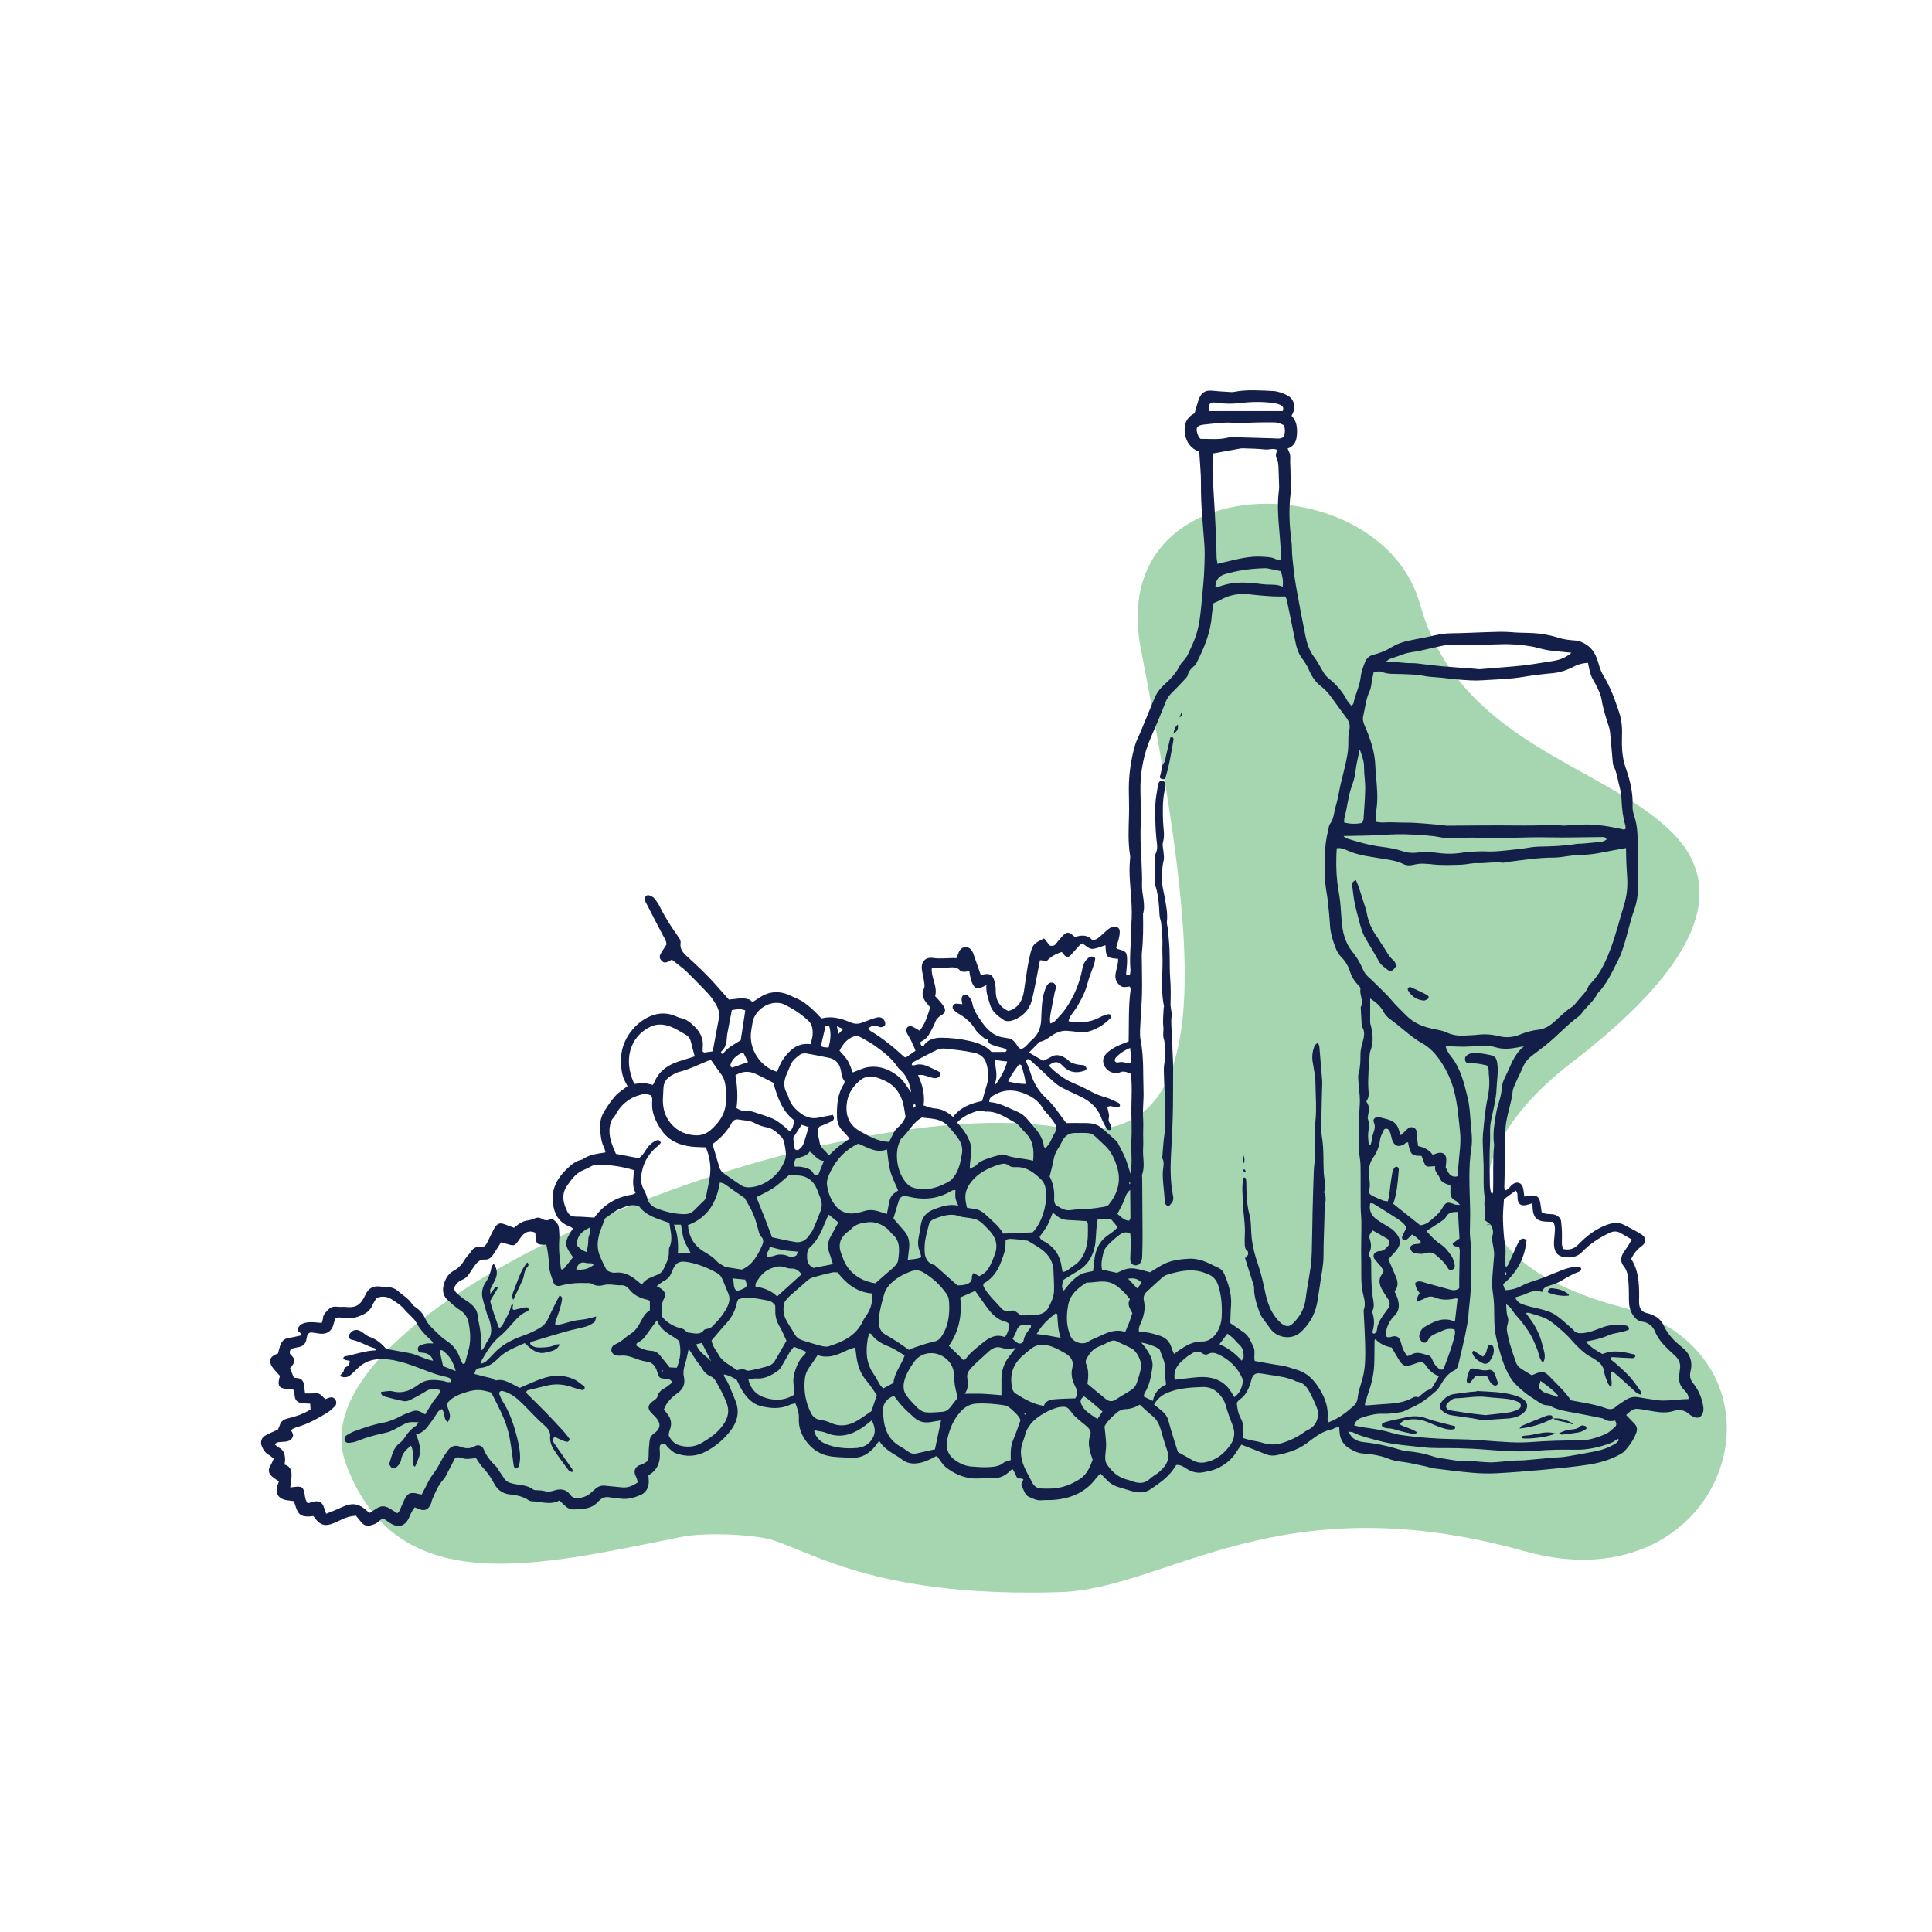 <?xml version="1.0" encoding="UTF-8"?>
<svg id="Laag_1" data-name="Laag 1" xmlns="http://www.w3.org/2000/svg" viewBox="0 0 850.39 850.39">
  <defs>
    <style>
      .cls-1 {
        fill: #131f48;
      }

      .cls-1, .cls-2 {
        stroke-width: 0px;
      }

      .cls-2 {
        fill: #a5d6af;
      }
    </style>
  </defs>
  <path class="cls-2" d="m299.94,676.48c10.75-2.15,32.75-1.13,40.85,1.61,18.88,6.38,48.12,25.11,125.86,22.7,47.15-1.46,95.9-48.47,204.45-18,90.3,25.34,124.49-85.49,42.48-107.48-82.01-21.99-68.55-71.74-21.84-107.59,46.71-35.84,73.86-72.78,43.45-102.1-30.41-29.33-93.11-38.79-110.16-99.68-17.32-61.85-138.71-61.99-122.86,19.79,26.67,137.6,34.71,222.18-36.15,210.47-101.7-16.8-339.9,77.53-313.76,148.12,22.46,60.66,84.1,44.89,147.69,32.17Z"/>
  <g>
    <path class="cls-1" d="m200.4,641.61c-1,1.94-2.1,4.11-3.24,6.26-.57,1.08-1.04,2.29-1.85,3.17-2.48,2.69-3.78,6-5.17,9.27-.21.5-.23,1.08-.45,1.58-1.23,2.84-2.96,3.44-5.92,2.08-.35-.16-.71-.31-1.17-.52-1.15,1.29-1.78,2.77-2.42,4.27-1.81,4.23-5.06,5.09-8.88,2.38-.87-.62-1.75-1.22-2.72-1.89-.8.61-1.49,1.03-2.06,1.58-.93.9-2.08,1.23-3.28,1.58-1.84.52-3.2-.05-4.33-1.49-.75-.95-1.54-1.88-2.27-2.75-2.43.17-4.48.82-6.45,1.8-1.22.61-2.48,1.17-3.75,1.67-3.47,1.36-5.74.58-8.01-2.66-.15-.22-.36-.41-.59-.66-.66.08-1.32.22-1.98.22-3.26,0-4.41-.78-5.53-3.81-.33-.89-.58-1.81-.94-2.94-.87-.12-1.79-.24-2.7-.35-4.29-.52-5.86-3.13-4.34-7.2.14-.38.28-.76.42-1.16-1.11-.79-2.3-1.45-3.25-2.36-1.33-1.27-1.59-2.78-.56-4.46.57-.92.95-1.95,1.53-3.18-.75-.58-1.4-1.24-2.18-1.67-1.55-.84-2.41-2.21-3.05-3.74-.83-1.98-.2-3.85,1.72-4.89,1.68-.91,3.46-1.62,5.3-2.47.25-.55.6-1.15.79-1.79.52-1.75,1.65-2.66,3.44-3.1,3.46-.84,6.87-1.9,10.17-3.96-.04-.72-.09-1.62-.14-2.58-1.26-.07-2.36-.07-3.44-.21-2.5-.34-3.4-1.45-3.48-4.1-.02-.53-.08-1.06-.11-1.52-1.33-1.04-2.76-.57-4.08-.75-2.34-.33-3.07-1.26-2.7-3.62.1-.66.31-1.3.49-2.03-.97-1.07-1.92-2.05-2.77-3.1-.51-.62-1.01-1.31-1.26-2.06-.65-1.9-.16-3.01,1.66-4.07.46-.27.99-.41,1.53-.62.29-1.12.52-2.19.85-3.23.63-1.94,1.71-3.36,3.95-3.65,1.75-.22,3.46-.69,5.21-1.05.61-1.33-1.18-1.26-1.31-2.36,0-1.22.85-2.22,1.93-2.75,1.05-.52,2.34-.71,3.53-.75,1.62-.05,3.26.2,5.07.33.22-.78.5-1.4.54-2.03.11-1.85,1.44-2.9,2.58-4.04,1.04-1.03,2.34-1.24,3.8-1.04,1.21.16,2.47-.06,3.68.08,3.96.47,6.16-.62,8-4.09.26-.48.5-.98.73-1.47,1.26-2.72,3.4-3.77,6.33-3.45,1.22.14,2.46.21,3.69.29,1.56.1,2.97.62,4.13,1.65,2.13,1.9,4.73,3.29,6.31,5.81.35.55.94,1,1.5,1.37,1.89,1.25,3.34,2.95,4.23,4.94,1.47,3.26,4.29,5.26,6.67,7.67.95.96,2.1,1.72,3.22,2.5,2.68,1.87,4.49,4.35,5.51,7.45.29.87.79,1.67,1.13,2.37,1.08.15,1.08-.55,1.21-1.01.46-1.58.8-3.19,1.27-4.76,1.21-4.05.92-8.14.16-12.19-.47-2.51-1.79-4.46-4.09-5.87-1.84-1.14-3.41-2.73-5.05-4.17-2.21-1.94-2.57-4.32-1.77-7.1.72-2.5,1.99-4.61,4.23-5.83,2.15-1.16,3.65-2.74,4.85-4.81.75-1.29,1.93-2.31,2.75-3.56.99-1.51,2.15-2.4,4.08-2.09,1.38.22,2.37-.51,2.99-1.71.81-1.58,1.56-3.2,2.36-4.78.43-.85.83-1.73,1.39-2.5,1.09-1.5,2.15-1.75,3.94-1.1,1.4.51,2.8,1.03,4.26,1.57.85-.66,1.55-1.32,2.35-1.79.93-.54,1.91-1.14,2.94-1.3,1.37-.2,2.65-.45,3.92-1.06.67-.32,1.74-.44,2.36-.12,1.48.76,2.79,1.59,4.47.44.28-.19,1.08.11,1.48.4,1.26.92,2.14,2.14,2.26,3.75.11,1.5.27,3.02.16,4.51-.33,4.39.12,8.73.7,13.06.02.12.13.22.36.58.4-.24.9-.41,1.19-.75,1.3-1.56,2.54-3.17,3.78-4.74-3.97-5.49-3.98-6.55-.05-12.64-.4-.27-.76-.65-1.2-.81-5.03-1.77-7.08-5.62-7.63-10.63-.63-5.81,1.76-10.43,5.71-14.33,2.02-1.99,4.17-4,7.17-4.57,2.97-2.16,6.53-2.58,10.31-3.17-.25-.87-.34-1.52-.62-2.07-1.33-2.64-1.56-5.5-1.77-8.36-.2-2.81.47-5.48,1.95-7.84,1.45-2.31,2.99-4.61,4.81-6.62,1.43-1.59,3.35-2.74,5.31-4.28-.28-.52-.64-1.19-1-1.87-1.68-3.13-1.87-6.6-1.85-9.98.04-7.98,5.3-14.87,11.1-18.06,4.02-2.21,8.25-2.82,12.63-1,.88.37,1.77.79,2.7.98,2.42.49,4.18,2.01,5.85,3.63,2.56,2.49,4.12,5.43,3.68,9.15-.08.66-.01,1.34-.01,1.92.82.84,1.62.19,2.37.19.67,0,1.33-.18,2.04-.29.91-4.91,1.79-9.73,2.71-14.54.6-3.12-.89-5.63-2.47-8-1.28-1.92-2.94-3.6-4.55-5.28-2.45-2.57-4.98-5.05-7.5-7.55-.58-.58-1.24-1.08-1.88-1.59-1.37-1.09-2.75-2.17-4.35-3.42-.31.2-.72.53-1.18.75-1.7.81-2.37.74-3.3-.27-1-1.08-1.07-1.89-.21-3.34.77-1.29,1.61-2.54,2.36-3.73,0-1.59-.83-2.69-1.47-3.9-2.62-4.94-5.17-9.93-7.73-14.91-.18-.35-.26-.77-.32-1.17-.15-.93.89-2.03,1.77-1.73.87.3,1.86.7,2.42,1.37,1.04,1.25,1.94,2.66,2.66,4.12,2.24,4.55,5.03,8.75,7.93,12.88.58.82,1.12,1.57.97,2.59-.38,2.46.81,4.11,2.54,5.68,4.54,4.14,9.04,8.31,13.1,12.94,1.79,2.04,3.6,4.07,5.6,6.33,2.84-.15,5.96-1.08,9.03-.02.47.16.81.69,1.36,1.17,1.09-.7,2.22-1.44,3.34-2.17,4.56-2.95,9.27-2.84,13.95-.45,1.81.92,3.74,1.52,5.45,2.78,2.76,2.05,5.27,4.32,7.57,7.01,4.54-1.22,8.71-.04,12.77,1.69,1.62.69,3.16.83,4.78.29,1.3-.44,2.55-.98,3.84-1.44,1.03-.36,2.06-.73,3.12-.98,1.55-.37,2.72.31,3.4,1.65.27.53.33,1.43.05,1.88-.28.45-1.1.71-1.72.78-.49.05-1.02-.34-1.54-.48-1.41-.4-2.71-.25-4,1,.29.36.51.85.89,1.07,5.45,3.22,10.28,7.24,14.93,11.48.09.08.26.08.71.21,1.26-.87,2.69-1.86,4.23-2.93-.86-2.34-1.87-4.4-3-6.41-.4-.71-.91-1.43-1.05-2.2-.11-.58.12-1.45.52-1.82.41-.37,1.34-.53,1.85-.32,1.23.5,2.35,1.27,3.48,1.91,2.53-3.04,3.45-6.59,4.67-10.26-.39-.47-.88-1.1-1.4-1.7-1.71-1.99-2.68-4.06-1.32-6.73.38-.75.18-1.87.04-2.8-.25-1.76-.71-3.48-.96-5.24-.51-3.52,1.42-5.79,4.89-5.28,3.45.51,6.81-.08,10.36.08.41-1.08.69-2.13,1.19-3.06,1.19-2.22,3.92-2.42,5.4-.39.47.64.75,1.44,1.03,2.2,1.01,2.82,1.98,5.66,3.02,8.67.48-.1.98-.22,1.49-.31,2.4-.45,3.65.23,4.38,2.47.29.91.45,1.86.61,2.8.09.54.12,1.09.11,1.64-.13,4.22,1.48,7.4,5.6,9.25,4.26-1.27,6.17-4.47,6.8-8.7.42-2.83.81-5.66,1.26-8.48.3-1.89.6-3.78,1.01-5.64.38-1.72.73-3.48,1.41-5.1.91-2.18,3.11-2.9,5.19-4.03.9,1.13,1.74,2.16,2.57,3.19.99.19,1.89.15,2.59-.74.84-1.07,1.7-2.13,2.61-3.14,2.18-2.43,3.1-2.42,5.83.12,2.76-.99,5.54-1.08,7.6,1.27,1.84.05,2.79-1,3.82-1.88,1.14-.98,2.19-2.08,3.39-2.99.62-.48,1.44-.81,2.21-.95,1.59-.29,2.73.66,2.7,2.26-.02,1.08-.24,2.17-.49,3.22-.28,1.19-.71,2.35-1.06,3.52-.03.11.03.26.04.39.22.14.43.36.68.42,3.59.9,4.04,1.34,4.06,4.93.01,2.04-.29,4.07-.46,6.15,1.26.61,1.76.46,1.85-.59.05-.55.12-1.1.07-1.64-.47-5.47.27-10.91.26-16.37,0-2.03.22-4.06.3-6.08.28-7.25-.97-14.42-.96-21.66,0-1.22.11-2.44.17-3.66.03-.68.2-1.38.1-2.03-.98-5.99-.68-12-.5-18.02.11-3.83-.07-7.66-.08-11.49,0-6.45.93-12.79,2.64-18.99.54-1.96,1.55-3.79,2.34-5.69,2.09-5.05,4.19-10.1,6.27-15.15.96-2.32,2.38-4.29,4.25-5.97,2.87-2.57,5.45-5.37,7.18-8.87.41-.83,1.19-1.49,1.77-2.24.49-.65,1.04-1.28,1.39-2,.95-1.96,1.85-3.96,2.71-5.96,2.2-5.1,2.84-10.55,3.37-16,.56-5.84,1.18-11.69,1.37-17.55.1-3.1.19-6.22-.04-9.36-.64-8.71-1.59-17.39-1.49-26.16.06-4.77-.49-9.54-.77-14.51-3.74-1.35-5.75-4.3-6.29-7.95-.55-3.73.48-7.13,4.25-8.96.6-2.05,1.11-4.03,1.76-5.95.93-2.77,2.71-4.36,5.86-4.01,2.3.25,4.62.38,6.93.52.95.06,1.95.19,2.87,0,5.7-1.12,11.45-.61,17.17-.36,1.98.09,4.02.86,5.85,1.71,2.89,1.34,3.95,4.01,3.15,7.16-.16.65-.54,1.24-.91,2.04,2.15,2.15,2.53,4.85,2.39,7.85-.14,3-.9,5.38-4.13,6.57.42,1,.93,1.8,1.08,2.66.18,1.05.03,2.16.05,3.24.02.96.1,1.91.12,2.87.06,2.86.11,5.73.15,8.59.01.82.02,1.65-.08,2.46-.86,6.98-.53,13.92.36,20.88.31,2.43.18,4.91.43,7.35.43,4.08.84,8.16,1.54,12.2,1.29,7.41,2.73,14.8,4.2,22.18.67,3.36,1.71,6.56,3.88,9.39,1.65,2.15,2.79,4.68,4.26,6.98.58.9,1.34,1.74,2.17,2.41,3.36,2.69,6.09,5.87,8.09,9.7.42.8,1.14,1.45,1.84,2.3.41-.46.81-.69.87-.99.78-4.02,2.8-7.67,3.23-11.82.22-2.13,1.06-4.24,1.83-6.27.7-1.85,1.9-2.98,4.11-3.5,2.73-.63,5.43-1.86,7.85-3.33,3.03-1.83,6.28-2.61,9.66-3.24,3.09-.57,6.18-1.17,9.24-1.87,2.28-.52,4.53-.87,6.89-.89,5.19-.04,10.39-.34,15.58-.5,3.82-.12,7.7-.33,11.44.02,4.23.4,8.48.11,12.67.71,2.54.36,5.1.86,7.52,1.66,2.51.83,5.08,1.09,7.65,1.28,2.01.15,3.57.95,5.21,2.07,3.33,2.27,4.38,5.76,5.38,9.26.46,1.61,1.11,3.01,1.96,4.43,1.39,2.34,2.59,4.81,3.66,7.31,1.02,2.38,1.77,4.87,2.66,7.3,1.28,3.5,1.82,6.99,1.7,10.82-.17,4.99-.11,10.06,1.64,14.98,1.92,5.4,3.26,10.99,3,16.84-.06,1.45.28,2.99.76,4.37,1.52,4.37,1.45,8.9,1.51,13.41.08,5.75.02,11.5.09,17.24.04,3.58-.37,7-1.61,10.45-1.66,4.61-2.68,9.46-4.1,14.16-.79,2.61-1.57,5.28-2.81,7.68-2.69,5.21-5,10.68-9.2,14.97-1.74,3.49-4.92,5.84-7.16,8.94-.32.44-.71.85-1.15,1.17-5.21,3.81-9.49,8.67-14.53,12.67-1.93,1.53-3.89,3.02-5.86,4.49-1.91,1.42-3.37,3.14-4.29,5.38-.98,2.4-2.23,4.69-3.27,7.06-.5,1.12-1.04,2.3-1.16,3.49-.55,5.46-2.74,10.59-3.16,16.06-.09,1.09-.24,2.18-.22,3.27.19,7.66-.13,15.32-.29,22.97,0,.36.16.73.3,1.31,1.57-.36,2.13-1.78,3.14-2.58,2.11-1.69,4.34-.93,4.88,1.74.21,1.05.3,2.13.48,3.49,1.04-.17,1.91-.37,2.79-.45,2.68-.26,3.74.55,4.24,3.26.24,1.33.39,2.68.58,4.04,1.49.9,3.02.84,4.49.91,1.31.06,2.4.55,3.3,1.46.93.94.8,2.12.95,3.36.33,2.73.2,5.41.18,8.12,0,.78.36,1.56.56,2.38,2.73.58,4.76.03,6.73-2.02,3.51-3.67,7.52-6.75,12.39-8.57,2.7-1.01,5.29-1.34,7.91.07,2.53,1.36,5.12,2.62,7.53,4.17,2.08,1.35,2.1,3.59.03,5.08-2.07,1.49-3.57,3.31-4.62,5.67,3.19,4.96,3.47,10.54,3.49,16.17,0,1.23-.1,2.47.01,3.69.19,2.13,1.27,3.51,3.48,3.99,1.17.26,2.32.74,3.4,1.28,1.91.96,3.19,2.59,4.06,4.48,1.79,3.84,4.73,6.71,7.94,9.27,3.52,2.81,4.74,6.34,3.72,10.55-.51,2.11-.14,3.7,1.15,5.3,2,2.48,3.34,5.28,4.09,8.39.39,1.62.73,3.22.1,4.83-.7,1.79-2.26,2.39-3.99,1.54-.61-.3-1.28-.59-1.76-1.05-2-1.94-4.59-2.33-6.9-1.58-4.61,1.49-8.96.13-13.36-.54-4.1-.63-4.28-.75-7.68,2.36,1.2,1.24,2.4,2.49,3.6,3.73,1.29,1.33,1.45,2.76.73,4.51-1.17,2.84-2.88,5.3-4.9,7.54-.71.78-1.73,1.33-2.68,1.84-4.28,2.28-8.93,3.56-13.66,4.27-6.49.98-13.05,1.6-19.59,2.2-6.81.63-13.64,1.17-20.47,1.54-3.54.19-7.12.1-10.65-.21-5.85-.51-11.68-1.28-17.51-1.99-.94-.11-1.84-.56-2.77-.76-2.53-.56-5.07-1.1-7.61-1.6-2.95-.58-6.1-.64-8.83-1.75-3.75-1.52-7.56-2.11-11.5-2.39-2.41-.17-4.49-1.25-6.43-2.53-2.14-1.42-3.41-3.5-3.78-6.07-.13-.93-.16-1.88-.25-3.09-.73.17-1.36.27-1.95.47-.38.12-.7.49-1.09.56-4.51.77-7.88,3.69-11.36,6.25-4.01,2.95-8.55,4.22-13.25,5.18-1.61.33-3.25.13-4.84-.52-3.41-1.39-6.85-2.7-10.53-4.14-.89,1.29-1.79,2.47-2.57,3.73-2.26,3.66-7.21,7.05-11.5,7.84-.67.12-1.34.27-2.01.44-2.82.72-5.45.23-7.88-1.31-1.39-.88-2.7-1.89-4.72-1.75-.45.67-.96,1.45-1.5,2.21-2.59,3.65-6.32,6.02-9.88,8.51-2.47,1.73-5.47,1.57-8.34.74-1.97-.57-3.93-1.18-5.89-1.78-1.86-.58-3.5-1.52-4.85-2.97-.92-.99-1.9-1.91-2.96-2.97-.77.87-1.44,1.52-1.99,2.25-4.74,6.24-11.27,8.87-18.85,9.4-1.64.11-3.3-.02-4.93.14-2.19.22-4.01-.76-5.86-1.59-.58-.26-1.08-.85-1.43-1.4-.51-.8-.77-1.76-1.28-2.56-.87-1.36-.19-2.48.5-3.56-.95-.97-2.63.15-3.18-1.5-.33-1.01-.97-1.93-1.56-3.06-.41.22-.79.32-1.01.57-2.39,2.59-5.32,3.69-8.84,3.45-1.91-.13-3.84.04-5.75.08-5.18.12-9.7-1.79-13.68-4.85-1.57-1.2-2.58-3.14-3.94-4.87-.75-.31-1.34.4-2.06.72-1.38.61-2.72,1.35-4.15,1.76-3.26.93-6.47,1.11-9.38-1.21-1.07-.85-2.28-1.51-3.45-2.24-2.45-1.53-4.82-3.13-6.51-5.88-.61.81-1.06,1.45-1.54,2.07-2.85,3.71-6.5,5.74-11.3,5.36-3.4-.26-6.8-.12-10.18-.97-3.95-1-6.92-3.29-9.23-6.43-2.15-2.93-3.32-6.34-3.11-10,.13-2.3-.69-4.23-1.5-6.53-.88.21-1.69.26-2.36.58-4.22,2.02-8.62,1.66-12.88.61-3.57-.88-6.11-3.56-8.07-6.65-.94-1.49-1.65-3.14-2.56-4.9q-3.15-2.01-5.54-2.36c-.03.25-.17.58-.06.73,2.23,3.18,3.34,6.87,4.87,10.38,2.38,5.49.92,10.18-2.63,14.47-2.82,3.39-6.17,6.19-10.1,8.28-4.41,2.34-8.93,2.47-13.5.75-1.21-.45-2.18-1.57-3.2-2.46-.51-.44-.82-1.09-1.33-1.53-.64-.55-2.21.06-2.33.91-.1.67-.09,1.36-.03,2.03.4,4.56-.74,8.41-5.01,10.82.06,1.18.22,2.27.14,3.34-.18,2.51-1.35,4.4-3.77,5.41-2.69,1.13-5.44,1.89-8.39,1.55-1.77-.2-3.54-.4-5.3-.66-1.45-.22-2.71.11-3.82,1.07-.31.27-.66.51-.92.82-2.93,3.44-6.99,3.32-10.95,3.48-1.29.05-2.41-.47-3.36-1.32-.91-.81-1.79-1.66-2.81-2.61-3.96,2.16-8.02.45-12.05.35-.53-.01-1.12-.21-1.56-.5-2.47-1.65-5.29-2.24-8.14-2.51-3.37-.32-5.62-2.18-7.07-4.97-1.34-2.58-2.97-4.87-4.97-6.98-1.11-1.17-1.92-2.64-2.93-4.06-1.47.14-2.94.44-4.4.36-1.46-.08-2.83-1.08-4.75-.5Zm455.74-102.57h.02c-.85-.66-1.7-1.3-2.77-2.11,1.14-3.01-.64-6.11.21-9.22-.85-4.87-.48-9.79-.57-14.7-.03-1.78-.17-3.55-.21-5.32-.06-2.86-.35-5.75-.07-8.58.51-5.15.89-10.34,1.96-15.43.74-3.49,1.07-7.01.62-10.58-.17-1.33.24-2.75-.85-4.14-2.47-.59-5.11-1.13-7.88-.97-.86.05-1.59-.46-1.74-1.42-.14-.87.14-1.63.89-2.14,1.31-.88,2.82-1.1,4.33-.97,1.77.15,3.53.44,5.27.79,2.8.57,3.38,1.31,3.73,4.06.46,3.7-.24,7.36-.37,11.04-.07,2.18-.46,4.35-.85,6.5-.52,2.82-1.28,5.6-1.75,8.43-.47,2.81-.09,5.67-.26,8.53-.35,6-.17,12.02-.09,18.04.02,1.65.14,3.34.92,4.92.35-.51.51-1.02.52-1.53.2-6.69-.22-13.4.44-20.08.04-.4-.05-.81-.1-1.22-.48-4.4.27-8.74,1.01-13.02.62-3.6,2.26-7.03,2.44-10.74.15-3,1.75-5.46,2.9-8.04,1.71-3.81,3.28-7.81,6.88-10.53-1.04.03-1.95.28-2.87.45-3.13.57-6.32.87-9.37-.03-2.71-.79-5.39-.91-8.11-.64-3.83.38-7.65.42-11.48.16-.76-.05-1.53.04-2.61.08.5,1.93,1.5,3.24,2.47,4.48,4.19,5.34,5.68,11.77,7.22,18.11.86,3.56,1.05,7.3,1.33,10.98.28,3.68.87,7.46.3,11.04-1.42,9-.74,17.98-.56,26.98.07,3.41-.09,6.82-.11,10.23,0,.95.11,1.89.18,2.84.17,2.18.5,4.35.49,6.53-.02,4.77-.32,9.55-.29,14.32.04,4.94-1,9.79-1.1,14.71,0,.4-.19.8-.27,1.2-.42,2.14-.79,4.3-1.26,6.43-.89,4-1.83,7.98-2.77,11.97-.25,1.08-.63,2.15-1.72,2.67-3.15,1.47-4.82,4.28-6.52,7.08-.42.7-.88,1.41-1.48,1.94-3.38,3.01-6.92,5.8-11.15,7.56-1.51.63-2.96,1.59-4.53,1.87-2.68.48-5.45.82-8.16.72-2.83-.1-5.44.61-8.05,1.36-1.8.52-3.6,1.38-4.31,3.74,1.12.27,2.15.6,3.2.75,4.75.65,9.49,1.31,14.07,2.77.91.29,1.86.5,2.8.64,8.14,1.19,16.33,1.81,24.54,1.9,3.82.04,7.62.22,11.42.51,4.36.34,8.73.69,13.1.88,2.87.12,5.76.13,8.62-.09,7.1-.55,14.21-.75,21.32-.72,4.09.01,7.85-1.2,11.49-2.76,1.58-.68,2.9-2.03,4.24-3.19.83-.72.7-1.69.05-2.82-1.65.45-3.35.38-4.88-.68-.32-.22-.76-.32-1.16-.4-4.01-.8-8.02-1.65-12.05-2.36-3.37-.59-6.75-1.11-9.86-2.66-.61-.3-1.29-.62-1.94-.62-1.94,0-3.34-1.14-4.81-2.12-1.82-1.21-3.72-2.35-5.38-3.77-2.16-1.86-4.39-3.69-5.93-6.17-3.01-4.83-4.41-10.26-5.81-15.68-.54-2.11-1.02-4.27-1.18-6.44-.24-3.25-.15-6.52-.25-9.79-.04-1.23-.19-2.45-.3-3.67-.2-2.04-.65-4.09-.58-6.12.15-4.08.61-8.16.89-12.24.06-.93-.08-1.87-.2-2.8-.27-2.02-.99-4.04-.46-6.06.46-1.77-.03-3.22-.88-4.67Zm-164.5,21.23c5.33-2.61,6.37-2.62,14.55-.26,2.17-1.29,4.2-2.68,6.38-3.75,3.38-1.66,7.13-1.99,10.8-2.23,1.99-.13,4.12.28,6.04.91,2.32.76,4.47,2.03,6.72,3.02,1.32.59,2.19,1.48,2.77,2.84,1.89,4.45,3.33,8.97,2.95,13.91-.21,2.7-.23,5.41-.32,7.67,2.25,1.55,4.16,2.85,6.05,4.17,2.15,1.49,2.9,3.88,4.04,6.06,1.14,2.19.1,4.57.68,6.46,4.1.71,7.85,1.45,11.64,1.97,2.34.32,4.46,1.2,6.69,1.83,4.85,1.39,7.84,4.6,10.34,8.75,2.41,4.01,3.82,8.14,3.38,12.84-.04.49.09.99.16,1.68,4.47-1.59,7.89-4.28,11.19-7.17,1.08-.95,1.74-2.17,1.87-3.55.29-2.89,1.31-5.57,2.08-8.33.62-2.22.99-4.55,1.15-6.85.2-2.98.17-5.98.08-8.97-.13-4.5-.4-9-.61-13.5-.02-.41-.13-.87,0-1.22.91-2.27.28-4.59-.23-6.69-1.23-5-.75-10.06-.87-15.06-.14-5.71.1-11.45.05-17.17-.02-2.05-.28-4.09-.3-6.14-.05-5.05,0-10.1-.03-15.15-.02-2.05.03-4.13-.28-6.14-.91-5.85-.3-11.72-.39-17.58-.04-2.86.39-5.73.34-8.59-.04-2.59-.47-5.16-.63-7.75-.08-1.36-.23-2.8.13-4.08.74-2.69.75-5.38.76-8.12,0-1.48.32-2.99.69-4.43.69-2.64,1.75-5.24-.1-7.84-.13-.19-.05-.53-.06-.8-.14-2.57-.28-5.13-.42-7.7,1.5-2.68-.61-5.32-.12-8,.04-.24-.13-.51-.23-.89-1.82-1.89-3.48-3.89-4.32-6.67-.69-2.28-1.93-4.48-3.71-6.3-1.03-1.05-1.94-2.37-2.48-3.73-1.29-3.3-2.43-6.66-2.64-10.28-.22-3.82-.63-7.63-1.05-11.44-.25-2.31-.81-4.59-.98-6.9-.6-8.07-.7-16.13,1.3-24.07.2-.79.22-1.74.69-2.33,1.76-2.27,1.74-5.11,2.52-7.67.99-3.25,1.45-6.65,2.21-9.97.7-3.07,1.57-6.1,2.22-9.18.51-2.4,1.04-4.84,1.12-7.28.09-2.46-.16-4.93.45-7.34.56-2.23-.23-3.97-1.56-5.68-1.59-2.04-3.05-4.18-4.58-6.27-1.85-2.54-3.58-5.14-6.16-7.09-2.43-1.84-4.15-4.28-5.37-7.14-.8-1.87-1.9-3.66-3.13-5.29-1.71-2.27-2.44-4.85-2.98-7.55-1.2-6.02-2.44-12.03-3.69-18.04-.11-.52-.42-.99-.71-1.67-1.77,0-3.54.07-5.31-.02-2.32-.11-4.63-.33-6.94-.53-1.77-.15-3.54-.42-5.32-.49-3.91-.17-7.6.62-11,2.62-.92.54-1.94.89-2.97,1.35-.29,1.94-.69,3.82-.83,5.72-.55,7.39-3.38,14.04-6.65,20.54-.24.48-.54.99-.94,1.32-1.42,1.14-2.58,2.4-3.02,4.26-.14.61-.72,1.15-1.18,1.65-1.87,1.99-3.73,4.01-5.69,5.91-1.2,1.16-2.11,2.4-2.74,4-2.05,5.21-4.22,10.38-6.47,15.51-3.42,7.78-4.89,15.91-4.69,24.37.07,2.99.17,5.98.18,8.96,0,5.46-.43,10.93.13,16.39.17,1.63.09,3.28.14,4.91.09,3.41.38,6.82.23,10.22-.19,4.37,1.73,8.64.46,13.02.1,5.6.11,11.19-.48,16.77-.17,1.62-.04,3.28-.03,4.92.02,4.52.16,9.04.05,13.55-.09,3.96-.49,7.91-.64,11.86-.11,2.86-.49,5.82.05,8.58,1.46,7.46,1,14.97,1.27,22.47.14,3.93-.47,7.86-.19,11.82.16,2.3.02,4.62.02,6.93,0,2.05.13,4.1-.02,6.14-.29,3.92.99,7.9-.45,11.78-.13.35.04.81.04,1.22.03,3.27.05,6.54.07,9.81.04,5.31.1,10.61.1,15.92,0,3.14-.06,6.29-.18,9.43-.03.78-.33,1.61-.71,2.31-.53.98-1.84,1.43-2.85,1.11-1.02-.33-1.59-1.09-1.66-2.12-.07-.95.03-1.91.06-2.87.11-2.98.24-5.96-.05-8.86-1.95-1.12-3.53-.38-4.81.55-1.87,1.36-3.58,2.97-5.19,4.63-.82.85-1.56,2-1.82,3.13-.54,2.36-1.2,4.76-.63,7.5,2.2.49,4.44.99,6.56,1.46Zm-195.71,48.2c-.78-1.45-1.75-1.46-2.72-1.54-3.07-.28-3.04-.3-3.91-3.07-.73-2.31-1.85-4.16-4.64-4.52-1.74-.23-3.48-.79-5.13-1.44-2.07-.83-4.13-1.41-6.39-1.18-.66.07-1.37,0-2.02-.16-1.14-.27-2.05-1.31-2.02-2.31.02-1.01.42-1.84,1.38-2.34.96-.5,1.95-.94,2.83-1.56,1.45-1.02,2.71-2.32,4.23-3.21,1.49-.87,2.43-2.04,3.35-3.46,1.6-2.47,2.5-5.48,5.15-6.92v-4.18c-.42-.21-.66-.38-.92-.44-3.15-.65-5.91-1.87-8.02-4.48-.8-.99-1.95-2.02-3.49-1.93-2.7.14-5.36-.8-8.12-.04-1.54.43-3.27.37-4.79-.54-.99-.59-2.05-.34-3.12-.39-3.72-.19-7.32.2-10.91,1.15-1.42.37-2.65-.14-3.05-1.4-.74-2.32-1.78-4.53-1.9-7.09-.16-3.22-.54-6.45-1.24-9.63-.64.05-1.04.11-1.45.1-2.47-.1-2.95-.52-3.19-2.75-.1-.92-.18-1.84-.25-2.59-2.87-1.21-4.73-.06-6.27,1.96-.5.65-.93,1.35-1.42,2.01-1.29,1.71-1.75,1.87-3.81,1.29-1.16-.32-2.32-.65-3.56-1-1.2,1.9-2.25,3.64-3.38,5.33-.86,1.3-1.98,2.39-3.67,2.27-2.08-.14-3.33,1.02-4.41,2.5-.73.99-1.41,2.02-2.06,3.06-.95,1.54-2.04,2.82-3.88,3.48-.94.34-1.82,1.19-2.45,2.02-1.05,1.38-.96,2.46.3,3.66,1.29,1.21,2.69,2.34,4.18,3.3,2.86,1.83,5.25,3.9,5.13,7.68q1.92,7.61,1.28,13.51c-.02.21.16.45.3.81,1.45-1.05,1.71-2.82,2.68-4.09,2.39-3.12,1.78-6.43.72-9.77-.16-.52-.53-.97-.69-1.49-.75-2.48-1.53-4.96-2.15-7.48-.62-2.52-.12-5.03,1.29-7.09,1.45-2.12,2.2-4.36,2.64-6.81.08-.44.51-.81.95-1.46,1.64,2.4,1.73,4.59.73,6.83-.67,1.5-1.52,2.91-2.21,4.4-.16.35-.02.84-.02,2.03,1.04-1.36,1.57-2.13,2.19-2.82.18-.19.63-.13.97-.18.04.33.11.49.06.58-1.1,1.88-2.21,3.75-3.28,5.57.33,1.82,3.27,10.61,4.02,12,.51-.49,1.16-.86,1.42-1.42,1.36-2.81,3.17-5.43,3.82-8.57.04-.18.35-.3.63-.54.54.77-.73,1.98.53,2.48,1.74-.4,3.45-.86,5.18-1.16.66-.11,1.36.15,1.38,1.17-.27.22-.53.57-.89.71-2.53.99-4.25,2.91-5.99,4.87-1.8,2.03-3.58,4.14-5.66,5.85-3.58,2.95-5.92,6.76-8.14,10.69-.17.3-.08.73-.15,1.51.85-.39,1.51-.53,1.94-.93,1.11-1.01,2.17-2.09,3.18-3.21,3.67-4.11,8.44-6.54,13.49-8.28,2.63-.91,5.04-2.08,7.37-3.5,1.8-1.1,2.91-2.74,3.77-4.7,1.39-3.2,3.07-6.27,4.61-9.36,1.04.35,1.2.95,1.11,1.7-.4,3.15-1.52,6.09-2.64,9.04-.22.57-.26,1.21-.4,1.94,1.84.34,3.23-.18,4.66-.61,1.44-.43,2.9-.82,4.38-1.1,1.48-.28,3-.34,4.48-.61,1.4-.26,2.78-.68,4.61-1.15-.35,1.11-.36,2.09-.84,2.47-1.05.82-2.27,1.55-3.54,1.92-2.89.84-5.88,1.34-8.77,2.16-4.87,1.37-9.71,2.85-14.55,4.33-.57.17-1.43.15-1.42,1.16,1.14,1.44,2.78,1.66,4.42,1.63,2.32-.05,4.66-.12,6.81-1.25.39-.21.94-.11,1.82-.19-1.31,2.95-3.88,3-5.95,3.58-3.98,1.1-6.7-1.45-9.48-4.1-4.15,1.89-8.4,3.38-11.66,6.72-2.15,2.2-4.6,3.87-7.79,4.2-.66.07-1.41.3-1.89.72-.41.35-.48,1.09-.81,1.95,2.66.68,5.01,1.35,7.4,1.85.91.19,1.42,1.17,2.6.92,2.25-.49,4.27.51,6.24,1.44,1.35.64,2.65,1.4,3.66,1.93,3.57-1.49,6.77-3.05,10.12-4.18,4.53-1.53,9.19-1.67,13.64.3,1.71.75,3.18,2.09,4.7,3.23.21.16.25.83.09,1.11-.16.28-.7.55-1,.48-1.33-.3-2.66-.64-3.93-1.11-3.97-1.49-7.98-1.82-12.1-.74-2.39.62-4.79,1.17-7.19,1.75-.65.16-1.38.23-1.43,1.29.3.31.66.71,1.04,1.09,2.42,2.41,4.89,4.78,7.27,7.23,2.66,2.74,5.27,5.53,7.86,8.34,1.01,1.1,1.93,2.29,2.82,3.49.35.48-.41,1.55-1,1.44-.66-.13-1.33-.3-1.95-.56-1.23-.52-2.42-1.11-3.56-1.64-.96,1.04-.86,1.88-.23,2.78,2.53,3.57,5.05,7.15,7.54,10.75.35.5,1,.97.43,2.03-.55-.29-1.26-.44-1.58-.87-2.21-2.96-4.43-5.91-6.44-8.99-1.12-1.71-1.83-3.69-1.66-5.83.17-2.18-1.15-3.72-2.53-4.91-3.42-2.96-6.39-6.34-9.59-9.5-2.56-2.54-5.23-4.73-8.79-5.62-.91-.23-1.75.54-1.44,1.37.39,1.02.77,2.07,1.35,2.98,3.3,5.15,5.15,10.85,6.59,16.72.68,2.79,1.27,5.62,1.18,8.52-.04,1.21-.23,2.46-.6,3.61-.14.44-.99.66-1.59,1.03-.28-.6-.56-.95-.61-1.32-.62-4.19-1.03-8.43-1.86-12.58-.58-2.93-1.48-5.85-2.64-8.6-1.58-3.75-3.54-7.35-5.35-11.04-5.3-1.57-7.15-1.59-13.13.52-2.56.9-4.93,2.27-6.49,4.47.4,2.71,2.72,5.11.38,8.04-1.96-1.55-1.08-4.08-2.53-5.78-.53.34-1.22.59-1.59,1.07-.91,1.19-1.6,2.56-2.52,3.74-1.96,2.53-3.46,5.61-7.27,6.32.36.93.77,1.78,1.01,2.67.38,1.44.76,2.9.91,4.38.13,1.32-1.25,5.05-2.4,7.24-.28-.3-.72-.55-.75-.84-.1-.93,0-1.88-.07-2.81-.14-1.82.11-3.72-.89-5.66-2.17,1.73-3.86,3.37-4.32,6.01-.26,1.53-1.15,2.8-2.45,3.67-.4.27-1.16.47-1.5.27-.52-.31-.87-.96-1.21-1.52-.12-.19-.1-.55-.02-.79,1.09-3.21,1.58-6.71,4.67-8.92.87-.62,1.59-1.53,2.17-2.45,1.26-2,2.78-3.69,4.8-4.96.47-.3.71-.96,1.17-1.61-4.57-.18-4.55-.14-8.1,1.78-2.04,1.1-4.01,2.35-6.35,2.83-4.29.89-8.51,2.04-12.59,3.7-1.11.45-2.36.64-3.57.77-.85.09-1.66-.31-1.9-1.24-.22-.88.14-1.69.88-2.13,1.17-.7,2.37-1.39,3.65-1.85,3.99-1.43,7.99-2.86,12.19-3.61,2.85-.51,5.49-1.62,8.04-3,1.55-.84,3.26-1.39,4.92-2.02,1.35-.51,2.69-.42,3.96.32.55.32,1.11.63,1.76.99,1.2-1.93,2.28-3.66,3.36-5.39,1.07-1.71,2.82-2.97,3.43-5.2-2.25-.74-4.29-.97-6.35.35-1.73,1.1-3.53,2.11-5.36,3.04-1.45.74-2.94,1.69-4.65,1.35-2.68-.53-5.34-1.19-7.96-1.93-.83-.23-1.9-.54-1.89-2.09,1.71-.12,3.54-.69,5.12-.28,4.47,1.16,8.09-.46,11.43-2.99,3.45-2.6,7.19-2.14,11-1.56.53.08,1.03.39,1.57.47.51.08,1.05.02,1.56.02.35-1.42-.46-1.87-1.43-2.14-1.84-.51-3.73-.86-5.52-1.48-3.23-1.11-6.39-2.42-9.61-3.57-3.48-1.24-6.99-2.31-10.69-2.75-4.93-.59-9.49-.03-13.3,3.51-1.09,1.02-2.18,2.05-3.26,3.07-1.45,1.37-3.16,1.6-5,.67.63-.87,1.75-1.72,1.8-2.63.1-1.71,2.08-1.27,2.34-2.54.1-.48.18-.97.26-1.37-1.06-.62-2.47-.07-2.91-1.4.27-.3.41-.63.61-.66,4.63-.85,9.08-2.61,13.96-2.7-.28-.43-.39-.79-.57-.84-3.55-.99-6.68-3.13-10.34-3.84-1.03-.2-1.54-1.32-1-2.25.39-.66.99-1.31,1.66-1.67,1.17-.64,2.42-.38,3.53.29,1.29.78,2.42,1.95,3.8,2.41,3.12,1.05,5.4,3.13,7.3,5.28,3.65.66,7.02,1.24,10.38,1.88,3.44.67,6.48,2.71,10.25,3.34-.58-1.98-1.74-2.83-3.23-3.28-.65-.2-1.35-.23-2.03-.31-.77-.1-1.33-.53-1.45-1.24-.14-.87.25-1.65,1.11-1.99.89-.34,1.82-.63,2.75-.77.88-.13,1.79-.03,2.93-.03-.37-.57-.52-.96-.8-1.21-2.65-2.39-5.1-4.92-6.78-8.14-.55-1.06-1.54-1.91-2.38-2.81-.84-.9-1.84-1.66-2.58-2.63-1.45-1.88-3.43-3.09-5.35-4.37-2.13-1.42-4.46-1.96-7.16-.79-.58,1.03-1.33,2.18-1.89,3.42-.85,1.87-2.38,3.09-4.1,3.89-2.61,1.22-5.43,1.96-8.36,1.43-1.24-.22-2.4-.46-3.78.26-.26.91-.56,1.94-.87,2.97-.74,2.43-2.62,3.83-5.19,3.72-1.36-.06-2.71-.39-4.07-.54-1.11-.12-1.87.36-2.21,1.4-.17.52-.24,1.07-.34,1.61-.36,2.01-1.59,3.09-3.56,3.44-.94.17-1.88.33-2.78.62-.83.27-1.25,1.68-.78,2.44.21.34.59.56.85.88,1.26,1.54,1.33,2.05.39,3.62-.41.67-.95,1.26-1.31,1.73.6,1.5,1.11,2.75,1.65,4.11.47.06,1.01.15,1.54.19,1.81.13,2.66,1.22,2.92,2.9.18,1.19.31,2.4.5,3.88,1.07,0,2,0,2.92,0,1.08,0,2.3-.27,3.22.13,1.03.45,1.8,1.51,2.77,2.38.58-.22,1.19-.52,1.83-.7,1-.28,1.91-.07,2.53.83.65.95.64,2.2-.19,3.03-.96.96-1.98,1.93-3.12,2.65-3.83,2.4-7.76,4.61-12.09,6.05-1.39.46-2.89.73-4.1,1.83.62,1,1.31,1.93.7,3.11-.63,1.21-1.73,1.73-3,1.89-1.08.14-2.19.1-3.27.25-.47.07-.89.43-1.66.82.77.65,1.19,1.2,1.75,1.45,2.2,1,2.8,2.87,2.9,5.03.04.79-.12,1.58-.21,2.54,2.76.78,3.13,2.91,3.06,5.23-.03.95-.22,1.89-.33,2.84-.07.62-.14,1.25-.22,1.99.7-.08,1.1-.13,1.5-.18,3.61-.52,4.39,0,4.87,3.54.18,1.36.47,2.61,1.29,3.62,1.29-.33,2.33-.71,3.4-.85,1.69-.21,2.91.55,3.57,2.14.42.99.7,2.03,1.14,3.31,2.05-.84,3.98-1.52,5.82-2.4,5.8-2.77,8.34-2.45,12.87,1.74.09.09.24.11.54.24.48-.3,1.07-.63,1.61-1.02,3.34-2.43,4.96-2.44,8.49-.04.65.44,1.32.84,2.02,1.28.41-.47.76-.72.92-1.06.69-1.49,1.34-2.99,1.98-4.5,1.4-3.28,2.96-3.99,6.44-2.94.37.11.78.12,1.41.21.54-1.07,1.07-2.15,1.64-3.21.97-1.8,1.77-3.74,3.02-5.33,1.54-1.96,2.75-4.05,3.88-6.25.87-1.69,1.97-3.28,3.11-4.81,1.3-1.73,3.24-2.23,5.16-1.48,2.32.91,4.37,1.11,6.65-.2,1.42-.82,3.18-.15,3.79,1.4,1.2,3.02,3.21,5.37,5.46,7.59.57.56.93,1.34,1.38,2.02.69,1.02,1.44,2,2.07,3.06.83,1.4,2.03,1.98,3.61,2.38,3.14.8,6.61.51,9.37,2.71.36.29,1.05.19,1.59.25,1.09.12,2.23.05,3.25.37,1.54.48,2.86.22,4.37-.26,2.61-.83,5.19-.67,6.97,1.87,1.01,1.44,2.33,1.68,3.96,1.45,1.96-.27,3.71-.91,5.16-2.28.59-.56,1.24-1.08,1.84-1.64,1.28-1.19,2.75-1.7,4.51-1.49,2.45.29,4.91.47,7.36.73,2.6.27,4.77-.7,6.89-2.18-.14-.62-.2-1.16-.38-1.66-.23-.64-.59-1.24-.8-1.89-.51-1.57.08-3.04,1.51-3.83.35-.2.77-.28,1.15-.43,3.1-1.26,3.35-1.75,3.36-5.2,0-1.77.23-3.54.4-5.3.14-1.45.85-2.47,2.08-3.34,2.66-1.88,2.95-4.12.99-6.54-.68-.85-1.51-1.58-2.26-2.37-1.73-1.82-1.71-3.3.18-4.83.95-.77,2.2-1.28,2.54-2.57.46-1.74,1.6-2.74,3.14-3.55,1.17-.62,2.16-1.59,3.39-2.53Zm419.76-235.19c-2.09.38-3.68.68-5.28.95-4.68.8-9.26,2.06-14.12,2.01-4.19-.04-8.39,1.24-12.58,1.25-6.88.01-13.61,1.11-20.38,1.94-.68.08-1.37.37-2.02.29-3.69-.48-7.34.34-11.03.2-2.43-.09-4.88.63-7.32.7-4.09.11-8.22.29-12.27-.14-2.75-.29-5.39-.59-8.11.08-1.6.39-3.29.56-4.84-.22-2.99-1.5-6.24-1.86-9.46-2.41-4.98-.85-10.02-1.33-14.76-3.39-1.49-.65-3.18-1.54-5.15-1.14-.29,5.04-.3,9.96.25,14.85.32,2.85.95,5.66,1.26,8.51.37,3.39.46,6.82.83,10.21.48,4.41,1.78,8.6,4.63,12.06,1.86,2.26,3.3,4.71,4.43,7.34.62,1.44,1.36,2.63,2.53,3.64,1.24,1.07,2.41,2.23,3.56,3.39,2.22,2.22,4.57,4.34,6.57,6.75,2.02,2.44,4.32,4.55,6.52,6.79,3.54,3.62,7.91,5.2,12.69,6.1,1.73.33,3.53.66,5.1,1.39,2.58,1.2,5.21,1.58,7.99,1.38,1.91-.14,3.84-.14,5.74-.37,3.17-.37,6.3-.13,9.37.64,3.19.8,6.36.48,9.27-.74,2.57-1.08,5.2-1.8,7.89-2.09,2.77-.3,4.88-1.55,6.89-3.29,2.57-2.24,4.89-4.77,7.81-6.63,1-.64,1.82-1.64,2.57-2.6,1.67-2.14,3.86-3.89,4.88-6.54.28-.72.99-1.29,1.55-1.89,3.8-4.09,6.08-9.13,8.02-14.17,2.49-6.48,4.13-13.29,6.16-19.95,1.13-3.7,1.57-7.48,1.37-11.34-.13-2.46-.31-4.92-.41-7.38-.08-1.89-.08-3.79-.13-6.17Zm-111.02-77.62c-.31,1.5-.52,2.56-.74,3.62-.32,1.61-.35,3.36-1.03,4.8-1.66,3.53-2,7.35-2.85,11.05-.36,1.55,0,2.85.64,4.31,2.47,5.66,4.48,11.47,4.68,17.74.05,1.5.21,3,.33,4.49.38,4.77.89,9.53.2,14.31-.27,1.86-.32,3.73-.28,5.77,1.2.12,2.14.34,3.06.28,3.37-.23,6.74.08,10.11.06,5.04-.02,10.08.61,15.11.99,1.08.08,2.16.36,3.24.36,4.38,0,8.75-.09,13.13-.1,6.71-.02,13.41-.07,20.12.03,6,.09,12.01-.45,18.01.04.4.03.82-.06,1.23-.08,2.59-.14,5.19-.33,7.79-.4,5.51-.16,10.89.85,16.26,1.95.64.13,1.27.58,1.88-.2-.06-.49-.04-1.06-.19-1.57-1.03-3.43-1.44-6.94-1.59-10.51-.09-2.04-.32-4.11-.86-6.07-.87-3.15-1.2-6.47-2.72-9.45-.3-.58-.31-1.33-.37-2-.34-3.81-.64-7.62-1.01-11.42-.12-1.22-.23-2.47-.6-3.63-1.29-4.02-2.63-8.01-3.28-12.22-.29-1.85-1.18-3.64-1.97-5.37-.79-1.74-1.96-3.31-2.64-5.09-.67-1.73-.92-3.62-1.39-5.61-2.13.19-4.06.54-5.93,1.53-3.03,1.61-6.23,2.73-9.72,3.05-4.22.39-8.44.88-12.62,1.59-6.23,1.06-12.52,1.15-18.79,1.56-2.85.18-5.74-.04-8.6-.24-3-.21-5.99-.64-8.99-.95-2.45-.25-4.94-.26-7.35-.74-3.52-.69-7.03-.73-10.59-.87-2.68-.11-5.46.21-8.09-.94-.89-.39-2.1-.06-3.57-.06Zm69.48,309.7c.37-.14.75-.26,1.12-.43,3.56-1.59,4.45-1.51,7.19,1.35,3.19,3.33,6.6,6.48,8.99,10.09,5.42,1.07,10.57,1.7,15.48,3.51,1.46.54,2.87.59,4.22-.6,1.23-1.08,2.66-1.91,4.02-2.84,1.75-1.19,3.62-1.85,5.81-1.46,2.96.53,5.94.99,8.93,1.37,1.33.17,2.7.15,4.05.08,2.18-.11,4.35-.34,6.52-.5.91-.07,1.81-.08,2.74-.12.1-1.95-1.01-3.03-2.04-4.09-1.65-1.69-2.34-3.65-2.08-5.98.11-.94.14-1.89.3-2.82.44-2.47-.13-4.31-2.11-6.18-3.36-3.15-7-6.14-8.83-10.67-.96-2.37-2.91-3.96-5.59-4.32-2.13-.28-3.38-1.67-4.4-3.36-1.08-1.81-1.49-3.77-1.48-5.88.02-3-.03-6.02-.27-9.01-.17-2.16-.53-4.32-2.02-6.14-1.45-1.77-1.41-3.81-.27-5.76.62-1.06,1.4-2.02,2.06-3.05.56-.89,1.06-1.82,1.73-2.98-1.75-1.01-3.28-1.87-4.8-2.77-1.69-1.01-3.34-.95-5.08-.1-4.34,2.12-8.42,4.64-11.74,8.16-1.99,2.11-4.28,2.76-7.02,2.59-3.57-.22-5.26-1.7-5.57-5.29-.13-1.48.15-3,.23-4.5.1-1.88.6-3.8-.63-5.84-1.11-.04-2.32-.04-3.52-.12-3.52-.23-5.12-1.82-5.46-5.41-.07-.79-.09-1.58-.16-2.67-1.15.34-2.01.67-2.9.83-2.19.39-3.39-.57-3.6-2.76-.11-1.15.28-2.41-.81-3.65-1.77,1.3-3.39,2.49-5.18,3.8-.16,2.61-.43,5.19-.44,7.78,0,2.72.17,5.45.39,8.17.19,2.31.73,4.6.78,6.91.05,2.25-.59,4.51.14,7.16.48-.59.88-.92,1.07-1.34,1.25-2.74,2.43-5.5,3.68-8.23.39-.86.86-1.72,1.44-2.46.29-.37.94-.61,1.43-.62.47-.01.95.35,1.45.55-.73,8.02-4.2,14.42-10.36,19.5.33.94.62,1.79.92,2.63,2.75-.11,5.15-.77,7.29-1.92,3.04-1.64,6.38-2.36,9.55-3.6,2.67-1.05,5.33-2.13,7.99-3.21,2.3-.94,4.66-1.57,7.16-1.57.73,0,1.48.2,1.5,1.02,0,.39-.53,1.02-.95,1.16-3.15,1.07-5.89,2.88-8.76,4.48-1.41.79-3.01,1.28-4.57,1.72-1.42.4-2.46,1.08-2.92,2.72-2.55-.94-4.84-.26-7.13.79-1.47.67-3.07,1.05-4.79,1.62.73,1.38,1.67,2.46,3.18,2.95,1.17.38,2.33.82,3.52,1.09,10.31,2.38,10.05,2.27,18.48,9.78.2.18.41.37.58.58,1.07,1.35,2.44,1.42,4.06,1.29,3.22-.25,6.07-1.61,9.01-2.66,3.21-1.14,6.45-1.11,9.73-.73.71.08,1.69.31,1.59,1.78-2.8,1.51-6.26,1.28-9.23,2.65-2.93,1.34-6.1,2.01-9.74,2.66,2.24,2.78,4.88,4.1,7.3,5.51,5.07-2.11,9.78-.83,14.48.29.1,1.57-.91,1.54-1.64,1.52-2.73-.08-5.45-.27-8.18-.44-.59-.04-1.07.02-1.15.92.98.79,2.08,1.58,3.08,2.5,1.91,1.75,3.88,3.47,5.59,5.4,1.71,1.94,3.17,4.11,4.67,6.23.22.31.08.89.11,1.47-1.75-.36-2.63-1.38-3.63-2.34-2.58-2.45-5.26-4.79-7.94-7.13-.45-.39-.99-1.06-1.76-.46-.4,2.11,1.07,4.16.08,6.74-.65-.93-1.23-1.49-1.49-2.18-.59-1.53-1.24-3.09-1.46-4.7-.33-2.42-1.71-3.93-3.63-5.14-.69-.44-1.35-.95-2.08-1.31-2.49-1.25-4.48-3.12-6.41-5.05-1.74-1.74-3.26-3.71-5.08-5.36-2.43-2.19-4.86-4.5-7.66-6.14-2.43-1.42-5.36-2-8.08-2.91-.41-.13-.89-.02-1.56-.02,1.66,2.43,3.33,4.43,4.49,6.69,1.24,2.41,2.3,5.01,2.87,7.64.5,2.34,1.84,4.85.21,7.6-1.78-1.76-1.74-3.95-2.51-5.79-.79-1.89-1.51-3.83-2.47-5.64-.89-1.69-1.98-3.29-3.11-4.83-1.21-1.65-2.51-3.26-3.89-4.77-1.33-1.45-2.02-3.51-4.25-4.69.22,2.08.07,3.94.68,5.49.82,2.06-.49,3.73-.37,5.59.04.68.17,1.35.32,2.02.32,1.47.6,2.96,1.04,4.4.84,2.75,1.71,5.48,2.71,8.18.31.85.91,1.73,1.62,2.25,1.65,1.2,3.45,2.19,5.22,3.29Zm-176.45-132.74c-1.88-.81-3.27-1.32-4.8-.6-.36.17-.79.25-1.19.29-2.36.23-4.63-1.1-5.65-3.29-.98-2.1-.54-4.1,1.51-5.86,1.13-.97,2.42-1.82,3.75-2.5,1.68-.85,3.48-1.47,5.46-2.29.2-7.61-.18-15.27.89-22.87.05-.35-.22-.75-.38-1.27-.57.06-1.09.08-1.6.18-1.73.34-2.83-.47-3.81-1.8-1.19-1.62-1.04-3.36-.65-5.11.38-1.71,1-3.37.91-5.44-.88-.1-1.67-.15-2.44-.29-2.22-.4-2.68-.91-2.96-3.24-.09-.79-.1-1.59-.15-2.5-1.8.57-3.43,1.26-5.14,1.59-2.1.42-3.39-1.47-5.12-2.38-.51.39-.98.65-1.34,1.04-1.3,1.41-2.54,2.87-3.84,4.28-.71.77-1.71.77-2.54-.01-.48-.45-.84-1.03-1.25-1.54q-4.31,1.38-6.54,3.92c-.94-.09-1.96-.18-3.06-.29-.14.69-.24,1.22-.34,1.75-1.08,5.36-1.95,10.78-3.31,16.07-1.04,4.04-3.86,6.85-7.76,8.44-1.58.64-3.35.91-4.76-.07-2.46-1.7-4.92-3.5-5.82-6.65-.79-2.74-1.91-5.39-1.59-8.6-1,.48-1.69.89-2.44,1.15-1.6.56-2.58.23-3.45-1.28-.46-.81-.75-1.73-1-2.64-.28-1.04-.42-2.11-.66-3.41-.82.14-1.45.36-2.07.33-.65-.02-1.56-.06-1.89-.47-1.47-1.8-3.37-1.48-5.28-1.4-1.77.08-3.55.05-5.32.1-.65.02-1.3.1-1.93.15-.37,4.33,2.67,8.01,1.47,12.35.51.55,1.09,1.13,1.62,1.74.62.73,1.24,1.47,1.81,2.24,1.39,1.87,1.3,3.27-.72,4.44-1.41.82-2.27,1.77-2.79,3.28-.44,1.28-1.17,2.47-1.8,3.69-1.42,2.72-1.92,3.24-4.61,4.87.12.77.04,1.66,1.29,1.84,1.74-3.11,5.01-3.83,8.06-3.8,4.06.04,8.16.48,12.2,1.4,3.7.84,7.1,1.99,9.76,4.86,2.06,0,4.09.01,6.12-.02.15,0,.29-.34.6-.72-.41-.3-.77-.7-1.21-.84-1.17-.39-2.41-.57-3.56-1.01-1.55-.6-3.71-.64-3.51-3.22,0-.02-1.27.09-1.63-.22-1.44-1.24-3.07-2.43-4.03-4.01-1.87-3.04-4.38-5.2-7.43-6.9-.81-.45-1.56-1.11-2.18-1.81-.73-.84-.02-2.43,1.12-2.5.9-.06,1.81.15,2.86.25-.13-1.01-.39-1.82-.29-2.6.07-.58.48-1.38.95-1.57.5-.21,1.5-.03,1.83.36.78.9,1.65,1.98,1.84,3.09.54,3.26,2.36,5.83,4.15,8.4,2.56,3.66,5.66,6.69,10.49,7.07.27.02.53.17.8.18,1.66.06,2.75.98,3.72,2.24.72.93,1.1,2.26,2.52,2.54,2.04-.77,3.05-2.7,4.61-3.99,2.75-2.27,3.85-5.23,4.08-8.64.06-.82.05-1.64.09-2.46.17-3.56.28-7.13,1.45-10.54.3-.89.64-1.8,1.16-2.57.56-.82,1.44-1.27,2.51-.95.96.29,1.42,1.37,1.17,2.75-.07.4-.29.77-.37,1.18-.61,3.08-1.23,6.17-1.79,9.26-.26,1.44-.56,2.9-.17,4.72.82-.4,1.55-.55,1.96-1,1.67-1.8,3.41-3.57,4.8-5.58,3.71-5.35,6.12-11.29,7.36-17.68.36-1.84,1.12-3.38,2.55-4.55.89-.74,1.91-1.04,3.1.09-.16.81-.25,1.75-.54,2.62-.99,2.98-2.25,5.89-3.03,8.92-.87,3.38-2.47,6.37-4.17,9.33-.95,1.65-2.22,3.12-3.26,4.73-.39.6-.53,1.37-.79,2.11,5.02.94,9.55.59,13.85-1.75,1.07-.58,2.27-.97,3.45-1.31.41-.12,1.24.09,1.34.35.16.41.02,1.15-.28,1.47-2.3,2.4-5.04,4.22-8.17,5.35-2.08.75-4.22,1.11-6.46.62-1.2-.27-2.45-.29-3.67-.44-1.96-.24-3.8.1-5.58.96-2.44,1.18-4.36,3.34-7.17,3.85-.23.04-.41.35-.6.54-1.34,1.35-2.67,2.7-4.1,4.15,2.12,1.24,4.08,2.39,6.24,3.66,1.11-.55,2.36-1.07,3.51-1.77,1.87-1.13,3.68-.84,5.47.08.72.37,1.44.84,2.02,1.4,1.25,1.22,2.79,1.69,4.43,1.96.54.09,1.09.09,1.64.16.4.06.89.05,1.18.28.38.3.73.77.83,1.22.06.26-.35.8-.66.92-3.31,1.25-6.43,1.06-9.18-1.42-.51-.46-.93-1.01-1.46-1.44-1.55-1.28-3.44-1.01-5.32.72,2.93,3.11,7.07,6.04,9.81,7.22,2.76,1.18,5.52,2.42,8.15,3.85,2.18,1.18,4.38,2.15,6.78,2.81,2.09.57,4.06,1.6,6.03,2.54.35.16.69.97.56,1.31-.13.36-.82.73-1.26.72-1.43-.04-2.8-1.27-4.31-.19.27,1.21.63,2.4.77,3.62.09.77-.31,1.62-.15,2.36.19.87.85,1.62,1.1,2.48.17.59.26,1.5-.64,1.66-.41.08-1.16-.24-1.35-.6-.92-1.67-1.84-3.36-2.52-5.14-1.57-4.07-4.56-6.75-8.31-8.68-2.19-1.13-4.47-2.07-6.67-3.17-1.58-.8-3.24-1.55-4.6-2.65-2.32-1.9-4.43-4.06-6.64-6.09-1.61-1.48-3.21-2.98-4.86-4.41-.49-.42-1.13-.82-2.03.05.69,1.78,1.54,3.63,2.13,5.56,1.38,4.53,3.7,8.25,7.29,11.52,3.18,2.89,5.48,6.74,8.42,10.5,2.79,0,5.92-.04,9.05.01,2.08.04,4.2.4,5.85,1.67,2.58,2,4.97,4.26,7.41,6.44.29.26.41.71.59,1.07,1.04,2.07,2.2,4.1,3.09,6.24.85,2.06,1.43,4.24,2.32,6.96.93-5.4.07-10.26.37-15.08.29-4.74-.06-9.52,0-14.28.06-4.88.41-9.77-.29-14.72Zm105.39-33.18c0,4.01,0,7.4,0,10.78,0,.26.13.53.2.79.96,3.74,1.38,7.48.02,11.22-.19.51-.38,1.05-.41,1.58-.33,5.03-.83,10.06-.62,15.11.08,1.9.59,3.8-.71,5.51-.12.15-.12.54,0,.69,1.48,1.95.9,4.06.53,6.17-.07.4-.13.85,0,1.22.65,2.02.41,4.02.15,6.08-.21,1.6.08,3.27.19,4.9.01.16.35.29.76.6.17-.55.35-1.01.45-1.47.26-1.2.35-2.45.75-3.59.59-1.7,1.13-3.23.28-5.1-.57-1.24.66-2.42,2.09-2.21,1.35.2,2.66.61,3.98.96,2.57.69,4.39,2.16,5.04,4.86.15.64.44,1.24.77,2.14.97-.9,1.79-1.6,2.54-2.38.81-.84,1.73-1.44,2.91-1.04,1.39.47,1.64,1.7,1.7,2.99.04.82.05,1.64.13,2.46.09.94.25,1.87.37,2.75q4.49.94,6.4,3.85c.85-.29,1.72-.69,2.62-.85,1.93-.35,3.27.66,3.36,2.6.06,1.34-.17,2.7-.25,3.81.65,1.15,1.02,2.23,1.74,3,.84.89,2.02,1.29,3.45.87.14-1.63.31-3.25.42-4.88.34-4.88,1.24-9.7.71-14.65-.64-5.96-1.06-11.92-2.55-17.78-1.19-4.72-3.18-9.05-5.81-13.04-2.17-3.31-4.9-6.33-8.42-8.26-2.92-1.6-5.42-3.67-7.95-5.76-1.9-1.56-3.79-3.14-5.79-4.57-1.38-.98-2.47-2.13-3.26-3.61-1.23-2.32-3.11-4-5.81-5.74Zm-69.21-239.84c-.2,6.35.01,12.5.39,18.63.55,9.01,1.07,18.02,1.23,27.06.02.89.24,1.78.4,2.91,1.19-.3,2.1-.54,3.02-.76,5.6-1.3,11.15-2.84,17.01-2.39,1.91.15,3.81.11,5.59,1.05.53.28,1.26.2,2.1.31.12-.87.32-1.52.28-2.16-.27-3.96-.55-7.91-.9-11.87-.47-5.32-.77-10.64-.15-15.97.08-.68.2-1.36.18-2.04-.07-3-.17-6-.3-8.99-.04-.8-.1-1.64-.37-2.37-.96-2.55-.99-2.54-.16-4.96-1.7-.9-3.48-.03-5.2-.2-3.26-.32-6.55-.41-9.83-.51-.94-.03-1.89.22-2.83.38-3.33.59-6.65,1.2-10.43,1.88Zm107.88,333.84c-2.44-.03-4.23.19-5.32,2.24-.42.78-1.29,1.39-2.06,1.91-2.09,1.43-4.24,2.77-6.54,4.26,1.92,2.09,3.8,4.24,6.24,5.81,2.13,1.37,3.61,3.37,4.94,5.42.71,1.1.96,2.53,1.28,3.84.21.89-.29,1.62-1.1,1.99-.94.43-1.57-.1-2-.88-1.22-2.2-3.08-3.81-4.95-5.44-1.23-1.07-2.55-1.54-4.16-1.14-.8.2-1.62.47-2.42.44-1.21-.03-2.48-.11-3.6-.53-.6-.23-1.18-1.16-1.31-1.85-.16-.86.58-1.49,1.42-1.76.51-.16,1.07-.17,1.61-.23.63-.07,1.41.14,1.59-.98-1.05-1.12-2.14-2.3-3.87-3.17-.81.81-1.51,1.62-2.34,2.26-.35.27-1.09.41-1.44.22-.36-.2-.76-.98-.63-1.31.51-1.36,1.22-2.64,1.96-4.15-.77-1.67-2.4-2.93-4.12-4.05-3.44-2.24-6.93-4.39-10.43-6.53-.37-.23-.94-.13-1.39-.18-.76,3.74.98,5.98,3.7,7.72,1.38.89,2.79,1.73,4.18,2.61.81.51,1.7.95,2.37,1.61,3.49,3.45,3.63,6.13.85,9.26-1.08,1.22-2.18,2.42-3.09,3.43,1.21,2.84,2.34,5.44,3.42,8.07.9,2.17.83,4.28-.71,6.08.49,1.17,1.01,2.14,1.33,3.18.85,2.76.88,5.39-1.44,7.59-.59.56-1.11,1.22-1.56,1.9-1.45,2.18-2.3,4.54-2.2,7.02,1.14.99,2.01.38,2.92.19,1.87-.39,2.84.16,3.51,1.91.25.64.4,1.31.58,1.97.48,1.72,1.29,3.24,2.49,4.78.74-.3,1.39-.5,1.96-.82,2.48-1.41,4.82-.14,7.16.41,1.53.36,1.75,1.93,2.39,3.13.5.94,1.25,1.78,2.05,2.51.72.65,1.65.92,2.34.44.91-2.43,1.76-4.57,2.51-6.76.75-2.2,1.5-4.4,2.06-6.65.32-1.27.8-2.61.28-4.04-2.01-.56-3.85-.18-5.59.69-2.27,1.13-5.02,1.51-6.21,4.32-.43,1.02-2.13,1.11-2.8.2-.53-.72-1.08-1.8-.91-2.57.3-1.41.85-2.87,2.28-3.7,3.95-2.31,7.92-4.48,12.73-2.65.2.08.49-.09.72-.14.37-3.2.74-6.4,1.11-9.55-.19-.13-.3-.26-.41-.26-.27,0-.55.01-.82.07-3.01.66-5.95.7-8.87-.54-1.3-.55-2.65-.42-3.96.28-1.19.63-2.47,1.1-3.71,1.64q-.56-1.33,1.1-3.8-1.95-2.32-1.94-4.52c1.57-1.19,3.1-.39,4.66.06,3.54,1.01,7.09,1.99,10.64,2.94,1.35.36,2.71.49,4.05-.64,0-1.51-.03-3.14,0-4.78.07-3.96.19-7.92.24-11.88,0-.51-.24-1.01-.33-1.37-1.01-.65-2.5.11-2.84-1.65.92-.66,1.89-1.35,3.05-2.18-.22-3.78-.44-7.58-.67-11.69Zm-350.91-30.45c-.29.35-.56.84-.97,1.15-3.92,3.06-6.47,6.91-7.4,11.87-.47,2.51-.49,4.86.68,7.18.67,1.34,1.4,2.71,1.74,4.15.53,2.25,1.92,3.6,3.9,4.41,3.95,1.63,8.07,2.6,12.36,2.67,1.72.03,3.22-.49,4.45-1.75,1.34-1.37,2.71-2.71,4.1-4.03.6-.58.97-1.16,1.11-2.06.49-3.1,1.32-6.15,1.7-9.26.53-4.25-.25-8.36-1.81-12.3-2.29-.11-4.34-.1-6.36-.33-5.68-.64-10.51-2.92-13.65-7.89-2.12-3.36-3.83-6.94-3.68-11.1.04-1.21.26-2.44-.43-3.53-2.7-1.01-2.65-.83-4.69-.28-5.08,1.36-8.69,4.41-11.09,9.01-.25.48-.63.9-.98,1.31-.94,1.09-1.21,2.39-1.42,3.77-.67,4.3,1.04,8,2.69,11.9,3.39.64,6.72,1.28,10.04,1.91,1.49-.96,2.36-2.36,3.22-3.75,1.12-1.79,2.58-3.18,4.51-4.05.9-.4,1.59-.11,2,1Zm225.92,92.98c1.01-.74,1.75-1.34,2.54-1.87,2.97-1.98,5.96-3.69,9.79-3.63,3.29.05,5.59-2.15,7.04-4.85.94-1.75,1.49-3.88,1.59-5.88.23-4.63,0-9.23-1.45-13.76-.84-2.61-2.26-4.27-4.69-5.2-1.27-.49-2.56-1.01-3.89-1.26-4.84-.92-9.5.2-14.09,1.6-.88.27-1.69.91-2.4,1.53-2.15,1.89-4.26,3.85-6.35,5.8-1.17,1.09-1.74,2.35-1.36,4.04.78,3.47,0,6.77-1.41,9.96-.49,1.11-1.06,2.23-.73,3.7,3.12.07,6.15.79,9.14,1.79,2.71.9,4.38,2.63,5.18,5.33.26.87.68,1.7,1.09,2.71Zm-148.11-35.91c-.81,0-1.65-.15-2.41.03-2.79.64-5.56,1.36-8.31,2.12-1.34.37-2.39,1.22-3.41,2.17-2.1,1.94-4.33,3.75-6.47,5.66-.81.73-1.57,1.53-2.24,2.39-.4.52-.73,1.19-.82,1.82-.31,2.2-.14,4.44.86,6.42,1.16,2.31,2.73,4.41,3.98,6.68.87,1.59,2.26,2.31,3.86,2.79,2.48.75,4.95,1.56,7.46,2.2,1.16.29,2.53.6,3.59.26,6.21-1.98,12-4.6,15.01-11.01.58-1.23,1.44-2.32,2.16-3.47,1.48-2.36,2.26-5.71,2.07-8.76-6.63-.49-11.35-4.15-15.32-9.29Zm112.28,82.48c-1.2-3.62-2.45-7.1-1.03-10.87.47-1.24-.14-2.45-1.04-3.36-.76-.76-1.68-1.36-2.48-2.08-1.51-1.35-3.25-2.55-4.42-4.16-1.88-2.57-2.41-3.08-5.1-2.78-4.11.46-10.79,4.28-13.25,7.56-.24.33-.42.71-.68,1.02-1.55,1.86-1.71,4.28-2.59,6.42-1.93,4.72-.77,9.1,1.42,13.38.81,1.57,1.71,3.1,2.47,4.69.85,1.78,2.19,2.76,4.16,2.81,1.63.04,3.27.1,4.9,0,4.47-.26,8.51-1.86,12.19-4.3,2.86-1.9,4.2-4.94,5.45-8.34Zm66.32-9.52c1.29.37,2.19.67,3.11.88,1.73.39,3.52.58,5.2,1.12,3.07.99,5.89,1.06,9.12.03,3.06-.98,5.81-2.25,8.42-4.01.91-.61,1.78-1.31,2.77-1.75,3.68-1.64,5.15-6.14,3.72-9.73-.91-2.27-1.93-4.51-3.08-6.67-1.24-2.32-2.78-4.4-5.72-4.77-.51-.06-.97-.5-1.48-.67-1.41-.46-2.82-.96-4.27-1.26-2.27-.46-4.57-.77-6.85-1.13-1.34-.21-2.68-.48-4.04-.57-1.54-.1-2.61.69-3.12,2.15-.27.77-.43,1.58-.69,2.36-.92,2.76-2.14,5.31-4.67,7.01-.54.36-.91.98-1.3,1.42.19,2.49.61,4.74,1.75,6.84.93,1.72,1.28,3.58,1.17,5.54-.06.94,0,1.89,0,3.2Zm-85.25-115.15c1.55,2.9,2.21,6.21,1.98,9.69-.03.54-.02,1.11.14,1.62.15.5.39,1.14.79,1.37,1.98,1.13,3.8,2.52,6.41,2.07,2.4-.42,4.9-.24,7.35-.46,2.43-.22,4.85-.56,7.25-.96.75-.13,1.67-.44,2.11-.99,3.74-4.6,5.43-9.95,3.89-15.67-1.04-3.86-2.69-7.72-5.86-10.59-6.27-5.67-4.11-5.32-12.8-5.28-2.66.01-4.4,1.17-5.61,3.37-.59,1.07-1.07,2.23-1.76,3.22-1.12,1.6-1.82,3.28-2.16,5.22-.42,2.4-1.11,4.76-1.74,7.38Zm-180.76,13.06c-3.28-1.12-5.61.06-8.04,1.01-2.6,1.01-4.64,2.83-6.89,4.33-.77,2.03-1.55,4.06-2.31,6.09-.19.51-.28,1.05-.42,1.58-.8,3.13-.71,6.22.58,9.21.8,1.86,1.67,3.71,2.64,5.49.29.53.97.94,1.57,1.16.76.28,1.63.5,2.41.4,4.37-.52,7.57,1.67,10.6,4.34.3.26.65.47,1.17.85,1.3-2.11,3.44-2.97,5.58-3.79,1.55-.6,3.13-1.28,3.85-2.84,1.14-2.46,2.51-4.87,2.43-7.73-.02-.67-.04-1.43.23-2.01,1.7-3.65.38-7.18,0-10.73-5.09-1.83-10.24-3.03-13.39-7.38Zm329.65-2.16c.25-1.22.5-2.26.66-3.32.17-1.07.22-2.17.37-3.24.3-2.16.59-4.33.98-6.47.12-.64.52-1.26.92-1.8.2-.26.73-.45,1.05-.38.31.07.71.47.78.79.11.51-.02,1.08-.06,1.62-.34,4.76-.81,9.51-2.34,13.89,4.04,3.22,7.87,6.27,11.88,9.47.48-.1,1.15-.18,1.78-.41.63-.23,1.28-.53,1.81-.95,2.23-1.8,4.5-3.54,6.03-6.08,1.76-2.94,2.26-3,5.67-1.73.42.16.92.1,2.19.21-1-1-1.35-1.61-1.87-1.83-1.77-.77-2.41-2.1-2.33-3.93.04-.94,0-1.87,0-2.82-2.03-.75-3.93-1.2-4.71-3.29-.65-1.74-2.55-2.94-1.98-5.2-.66.05-1.05.06-1.44.1-2.48.28-2.82.08-3.63-2.11-.32-.87-.65-1.73-.94-2.52-4-.02-4.59-.42-5.49-3.74-.2-.73-.3-1.49-.45-2.24-.52.12-.8.13-1.01.25-.23.13-.37.42-.6.56-2.54,1.54-4.49.87-5.41-1.88-.3-.91-.42-1.87-.7-2.79-.15-.51-.41-1.01-.7-1.46-.59-.91-1.93-.9-2.34.04-.6,1.37-1.41,2.76-1.57,4.2-.34,2.96-1.42,5.55-3.1,7.93-1.49,2.11-1.87,4.59-1.78,6.99.09,2.44.77,4.83.07,7.31-.31,1.1.41,1.95,1.63,2.51,1.49.68,2.98,1.38,4.51,1.98.6.23,1.3.21,2.14.33Zm-210.84,65.4c.97-.42,1.69-.81,2.46-1.05,2.72-.88,5.42-1.91,8.21-2.48,1.62-.33,2.72-.92,3.63-2.27,2.8-4.14,3.6-8.77,3.46-13.63-.05-1.76-.05-3.57-1.13-5.13-2.75-3.99-6.2-7.17-10.41-9.62-1.89-1.1-3.63-1.02-5.46-.33-3.07,1.16-5.92,2.64-8.38,4.97-1.46,1.38-2.58,2.85-3.14,4.66-.81,2.6-1.48,5.26-2.02,7.93-.32,1.58-.37,3.24-.4,4.86-.03,2.34.84,4.24,2.98,5.45,1.66.94,3.31,1.92,4.91,2.96,1.71,1.11,3.35,2.32,5.31,3.68Zm118.41,44.97c2.24,1.25,4.17,2.24,6.03,3.37,1.84,1.12,3.75,1.55,5.88,1.16,4.84-.89,8.31-3.68,11.13-7.6,1.97-2.73,2.2-5.61,1.09-8.52-1.12-2.93-2.24-5.85-3.04-8.88-.21-.79-.52-1.57-.91-2.28-2.02-3.6-5.11-6.02-9.22-5.87-5.15.19-10.34.41-15.31,2.42-2.7,1.1-4.61,2.64-6.17,5.28,1.15.92,2.23,1.73,3.25,2.6,1.47,1.25,2.61,2.59,3.13,4.63,1.19,4.63,2.75,9.16,4.14,13.68Zm-63.95-96.7c4.03-4.12,6.15-11.64,5.95-16.63-.09-2.37-.37-4.81-2.07-6.5-3.12-3.11-6.56-5.84-11.42-5.58-.92.05-2.09-.07-2.74-.6-1.38-1.15-2.87-1.02-4.25-.59-5.32,1.63-10.14,4.03-13.37,8.91-1.28,1.94-1.82,3.97-1.69,6.19.07,1.31.44,2.61.68,3.92.91.17,1.57.38,2.24.41,2.45.1,4.38,1.12,6.16,2.83,2.74,2.63,5.8,4.94,7.58,8.18,4.4-.18,8.49-.35,12.92-.54Zm-94.62,54.02c-1.35,2-2.45,3.72-3.66,5.37-1.09,1.48-1.75,3.1-1.96,4.9-.6,5.29.26,10.34,2.62,15.13.92,1.87,2.29,2.91,4.43,3.17,1.46.18,2.95.63,4.3,1.25,4.12,1.9,8.01,1.24,11.73-.96,2.22-1.31,4.28-2.88,6.22-4.21.84-2.48,1.62-4.8,2.38-7.03-1.55-2.18-2.9-4.41-4.59-6.36-2.63-3.04-3.82-6.59-4.38-10.44-.19-1.32-.35-2.65-.55-4.18-1.93.48-3.53,1.2-5.13,1.95-3.52,1.66-7.12,2.93-11.4,1.42Zm-57.09-57.21c.35,4.33,1.99,7.81,5.25,10.42,2.31,1.85,5.16,2.92,7.21,5.24,1.13,1.28,2.86,2.02,3.99,2.78,2.57.39,4.83.74,7.28,1.12,4.71-2.04,7.07-6.32,9.02-10.91.49-1.15.6-2.49-.41-3.46-.97-.94-1.09-2.13-1.43-3.31-.67-2.36-1.29-4.77-2.27-7-1.09-2.48-2.57-4.79-3.66-6.78-1.97-1.36-3.63-2.5-5.28-3.66-1.23-.86-2.41-1.79-3.68-2.6-.51-.32-1.18-.38-1.97-.62-1.41,8.73-5.23,15.42-14.06,18.79Zm129.98,26.16c.05.28.03.72.21,1.05,2.08,3.75,5.3,6.56,8.07,9.75.26.29.69.43,1.04.64,1.33.8,2.68-.18,3.89,0,1.18.18,2.2,1.37,3.3,2.1.1.07.27.03.41.03,2.19-.06,4.39.04,6.56-.22,2.09-.25,4.14-1.17,5.13-3.05,1.25-2.37,2.5-4.89,2.55-7.65.06-3.26-.16-6.53-.31-9.79-.03-.67-.26-1.34-.46-1.99-1.66-5.38-6.45-7.46-10.71-10.1-.21-.13-.53-.09-.8-.13-1.35-.18-2.69-.45-4.05-.52-1.6-.08-3.24-.55-4.99.27-.11,1.61.07,3.3-.37,4.8-1.66,5.66-3.64,11.18-9.25,14.31-.09.05-.11.24-.21.49Zm-107.83,6.51c-.25.57-.48.93-.56,1.32-.7,3.57-2.31,6.65-4.77,9.34-2.2,2.39-4.26,4.91-6.43,7.44.38,2.54,2.07,4.42,3.26,6.53,1.75,3.11,5.1,4.35,7.84,6.56,1.33-.27,2.75-.75,4.25.08.6.33,1.59.05,2.38-.11,1.87-.38,3.74-.81,5.58-1.31,1.72-.46,3.49-.96,4.48-2.63,1.79-3.03,3.52-6.1,5.18-8.99-1.08-2.28-1.87-4.34-2.99-6.21-1.39-2.32-2.05-4.73-1.91-7.41.04-.67-.05-1.36-.07-1.9-.88-1.37-2.04-1.99-3.45-2.23-1.89-.32-3.76-.73-5.65-.97-2.3-.29-4.63-.44-7.12.5Zm-35.94-5.8c.81.44,1.43.7,1.96,1.09,1.62,1.2,2.29,2.6,1.37,4.23-1.46,2.6-1.02,5.28-1.14,7.85q3.25,4.24,9.28,5.6c.35.08.65.42.97.64.55.38,1.08,1.05,1.64,1.08,2.34.12,4.91,1.31,6.82-1.23.25-.34.98-.31,1.47-.48.62-.22,1.37-.33,1.8-.75,2.65-2.56,5.08-5.32,6.78-8.64.97-1.88,1.53-3.82.7-5.89-.96-2.39-1.89-4.8-2.99-7.13-.38-.81-1.11-1.59-1.89-2.04-3.92-2.28-8.1-3.96-12.55-4.84-4.3-.86-5.95.07-7.49,4.17-.66,1.76-1.63,3.06-3.33,3.94-1.18.61-2.19,1.54-3.41,2.43Zm212.68,52.15c-2.14,1.24-4.12,1.94-6.39,1.98-1.26.03-2.72.68-3.69,1.51-2.25,1.94-4.44,4.01-5.45,6.11.29,3,.62,5.28.7,7.57.06,1.62-.2,3.26-.34,4.89-.13,1.52-.12,3.04.78,4.35,2.24,3.22,5.01,5.74,8.99,6.64.79.18,1.56.48,2.33.75,2.75.97,5.28,1.01,7.58-1.2,1.17-1.13,2.71-1.85,3.95-2.92,3.95-3.43,4.87-6.18,3.31-10.4-.99-2.68-1.69-5.47-2.51-8.21-.71-2.39-1.74-4.53-3.78-6.15-1.81-1.44-3.46-3.08-5.48-4.91Zm-80.27-52.49c.99-.07,2.11,0,3.15-.27,1.8-.45,3.41-1.2,3.21-3.57-.04-.45.37-.93.67-1.61.99.53,1.78.96,2.55,1.38,2-.85,3.4-2.12,4.46-4.04,1-1.81,1.73-3.66,2.43-5.59,1.65-4.5.11-7.99-3.01-11.08-1.45-1.44-2.85-3.15-4.63-3.99-1.91-.9-4.24-.92-6.38-1.32-.4-.08-.83-.09-1.21-.24-3.73-1.54-7.26-.46-10.77.81-1.32.48-2.63,1.17-2.98,2.59-.79,3.18-1.83,6.39-1.92,9.61-.1,3.24-.17,7.02,4.17,8.31.36.11.66.48.97.75,2.96,2.63,5.91,5.26,9.29,8.27Zm23.48,76.88c-.11-3.29-.11-6.26,1.16-9.13,1.2-2.72,2.08-5.58,3.13-8.49-1.01-2.26-2.95-3.82-4.8-5.41-.6-.51-1.42-.92-2.19-1.04-4.06-.63-8.15-1.01-12.26-.79-2.82.15-5.08,1.29-7.1,3.52-3.18,3.5-4.85,7.63-5.84,12.04-.75,3.34-.09,6.63,2.81,8.9,2.28,1.78,4.88,3.05,7.85,3.25,2.32.15,4.66.4,6.97.28,2.43-.13,4.92-.17,7.01-1.89.78-.65,1.99-.78,3.25-1.24Zm-67.17-139.27c-5.62,2.71-9.49,6.8-12.08,12.1-.95,1.94-1.96,4.02-1.63,6.25.5,3.41,1.75,6.6,4,9.27,1.56,1.85,3.79,2.93,6.07,3.09,2.1.15,4.33-.42,6.39-1.06,2.23-.69,4.29-.46,6.41.19,1.13.35,2.24.74,3.48,1.15.38-1.97.72-3.7,1.05-5.44.32-1.69,1.13-3.05,2.6-4,.53-.34,1.01-.74,1.28-.94-1.27-3.09-2.69-5.77-3.45-8.63-.8-2.99-.98-6.15-1.46-9.45-4.72,1.84-8.46-.89-12.65-2.55Zm-17.1-7.49c-1.37,2.43-.18,4.62.13,6.89.36,2.74,2.82,3.69,4.02,5.82,1.58-1.46,2.92-2.83,4.41-4.03,1.47-1.18,3.08-2.17,4.82-3.38-.94-1.06-1.76-2.14-2.74-3.05-1.93-1.79-2.83-3.98-2.87-6.57-.09-5.1.16-10.13,3.14-14.57.14-.2.1-.52.21-1.12-.97-1.07-1.28-2.63-1.54-4.28-.48-3.03-2.04-5.35-5.32-6-3.35-.67-6.69-1.39-10.06-1.93-.87-.14-2.02.04-2.7.54-1.64,1.2-3.29,2.48-4.12,4.47-.63,1.52-1.3,3.01-1.93,4.53-1.1,2.66-1.27,5.28.2,7.89.4.71.69,1.49.93,2.28.82,2.6,2.57,4.55,4.59,6.18,2.4,1.93,5.16,3.08,8.39,2.4,2.12-.45,4.26-.82,6.39-1.23.69,1.1.75,2.17-.49,2.8-1.69.85-3.47,1.52-5.44,2.37Zm-47.62-29.26c-.47.08-.89.07-1.25.22-4.3,1.72-8.42,3.87-12.96,4.98-1.17.28-2.26.97-3.32,1.58-2.18,1.24-3.39,3.11-3.47,5.66-.05,1.49-.17,2.98-.22,4.48-.12,3.36.55,6.65,2.34,9.4,2.66,4.08,6.59,6.36,11.59,6.75,2.8.22,5.15-.63,7.15-2.38,4.05-3.54,6.82-7.77,6.63-13.44-.03-.95.21-1.92.12-2.86-.28-2.82-.31-5.71-2.17-8.15-1.47-1.93-2.82-3.95-4.43-6.23Zm-9.89,127.06c-.44,1.92-.85,4.44-1.61,6.84-.58,1.86-.92,3.53-.48,5.54.62,2.81-.17,5.26-2.8,7.12-2.52,1.78-4.79,3.97-6.02,7.15.53.7,1.11,1.44,1.67,2.19,1.39,1.87,1.88,3.92,1.16,6.19-.21.65-.49,1.29-.6,1.96-.09.52-.17,1.18.07,1.58,1,1.65,2.22,3.18,4.13,3.8,3.42,1.1,6.95.9,9.97-.83,3.87-2.22,7.6-4.72,10.13-8.73,1.86-2.95,2.3-5.7,1.11-8.91-1.2-3.22-2.85-6.2-4.51-9.19-.63-1.13-1.27-2.06-2.48-2.56-1.84-.76-3.12-2.11-4.09-3.86-.59-1.07-1.49-1.96-2.17-2.98-1.28-1.89-2.51-3.82-3.48-5.3Zm102.69-101.81c-4.08,2.17-5.85,6.52-9.18,9.33-.28.24-.33.74-.52,1.1-2.35,4.42-1.77,13.54,3.18,18.77.96,1.01,2.11,1.62,3.53,1.92,5.74,1.2,10.82-.41,15.59-3.43.55-.35.95-.96,1.37-1.49,2.38-3.03,2.99-6.69,3.63-10.34.48-2.77-.5-5.13-2.07-7.28-1.04-1.43-2.27-2.72-3.38-4.1-1.32-1.65-3.12-2.81-5-3.4-2.29-.72-4.8-.76-7.17-1.09Zm-92.22,11.73c1.07,3.55,2.08,6.8,3.01,10.08.36,1.26,1.05,2.19,2.11,2.91,2.38,1.61,4.75,3.23,7.1,4.88,1.29.91,2.68,1.23,4.26,1.13,6.64-.46,13.01-5.43,15.38-11.91.32-.88.52-1.88.46-2.8-.1-1.63-.35-3.27-.71-4.86-.21-.91-.56-1.93-1.19-2.56-1.83-1.8-3.56-3.73-6.35-4.24-1.86-.34-3.75-.97-5.4-1.88-2.27-1.25-4.75-1.14-7.14-1.59-1.28-.25-2.41.27-3.09,1.53-1.98,3.67-4.8,6.61-8.44,9.32Zm118.72-19.02c.68-2.39,1.29-4.77,2.03-7.1.98-3.12.74-6.08-.14-9.25-.85-3.04-2.95-4.34-5.48-4.88-4.12-.88-8.34-1.33-12.54-1.8-1.18-.13-2.55-.02-3.61.47-3.7,1.75-7.31,3.69-10.93,5.62-.22.12-.21.67-.34,1.15.55.03.97.17,1.31.05,2.1-.74,4.06-.25,5.98.6,1.62.72,3.22,1.49,4.8,2.29.78.4.73,1.49.06,2.08-.8.72-1.76.87-2.69.66-1.46-.33-2.86-.92-4.32-1.26-.68-.16-1.44-.03-2.37-.03,2.02,4.4,3.09,8.71,2.45,13.36,1.77.5,3.33,1.23,4.93,1.33,3.14.2,5.65,1.58,8.05,3.75,3.24-4.31,7.81-5.97,12.81-7.05Zm-85.14,32.75c-2.46,2.06-4.43,3.99-6.68,5.5-2.34,1.56-4.95,2.72-7.56,4.11,1.19,2.94,2.38,5.82,3.52,8.73,1.14,2.92,2.22,5.86,3.38,8.91,3.44.72,6.75,1.52,10.1,2.07,2.29.37,4.35-.36,5.79-2.31.81-1.09,1.69-2.18,2.24-3.4,1.18-2.61,2.23-5.29,3.23-7.98.69-1.85.66-3.74-.08-5.61-.56-1.4-1.06-2.82-1.65-4.2-1.62-3.82-4.77-5.84-9.04-5.81-1.23,0-2.46,0-3.24,0Zm244.24-149.34c.48.51.63.82.85.89,5.23,1.61,10.46,3.18,15.94,3.84,3.11.38,6.25.95,9.2,1.93,2.31.77,4.44.87,6.8.57,2.42-.3,4.95-.33,7.36.03,4.1.61,8.13.71,12.23.02,2.42-.41,4.9-.48,7.35-.56,2.32-.08,4.65.17,6.96.01,3.69-.25,7.36-.67,11.04-1.08,2.71-.3,5.4-.96,8.11-1.01,5.62-.09,11.22-.27,16.78-1.21.66-.11,1.36-.02,2.04-.08,2.99-.27,5.98-.51,8.95-.87.73-.09,1.41-.59,2.09-.9-.31-1.09-.99-1.17-1.69-1.16-7.92.06-15.85.32-23.76.15-10.52-.23-21.04.64-31.57.15-2.4-.11-4.87.06-7.31.05-3,0-6.09.32-8.98-.27-4.07-.82-8.15-.89-12.23-1.17-4.36-.3-8.72-.12-13.1.16-5.56.36-11.14.34-17.09.49Zm100.3-80.7c-3.74-.38-6.58-.62-9.41-.97-1.35-.16-2.68-.5-4.01-.8-1.32-.3-2.62-.73-3.95-.96-4.58-.78-9.16-1.19-13.84-1.01-7.65.3-15.31.19-22.97.33-1.34.02-2.69.35-4.01.63-2.8.59-5.59,1.25-8.39,1.87-2.66.59-5.41.72-7.98,1.75-1.77.71-3.61,1.23-5.41,1.88-.39.14-.71.49-1.7,1.2,4.33-.07,7.78.73,11.32.66,1.76-.04,3.53.29,5.29.48,2.71.29,5.41.66,8.12.9,4.76.41,9.52.73,14.29,1.09.82.06,1.65.25,2.45.18,4.89-.41,9.78-.82,14.67-1.21,5.57-.44,11.11-1.38,16.64-2.26,2.91-.47,5.83-1.1,8.89-3.78Zm-194.37,284.54c-1.14-1.34-1.87-2.35-2.75-3.2-1.77-1.71-3.63-3.39-6.03-4.13-3.37-1.04-6.8.07-10.2.03-.12,0-.26.09-.37.16-3.68,2.31-6.92,5.1-7.79,9.57-.79,4.04-.93,8.16.37,12.18.25.78.51,1.58.93,2.27,1.34,2.22,5.04,3.34,7.23,1.94,1.76-1.12,3.68-1.77,5.52-2.64,3.49-1.65,6.97-3.16,11.01-1.74.67-1.6,1.29-2.96,1.82-4.35.48-1.27.87-2.58,1.32-3.94-.98-1.93-2.48-3.77-1.05-6.14Zm-24.02,43.65c1.1-1.83.94-3.3.01-5.1-1.3-2.53-2.13-5.29-1.35-8.28.77-2.96-.62-5.02-3.1-6.45-1.66-.95-3.34-1.89-5.1-2.62-3.42-1.41-6.86-1.85-10.04.67-1.39,1.1-2.77,2.23-4.07,3.44-4.08,3.78-5.3,8.44-4.17,13.8.21.98.61,1.81,1.47,2.37,3.86,2.5,7.83,4.77,12.47,5.49.82-2.27,2.74-2.73,4.64-2.9,2.98-.27,5.98-.29,9.23-.42Zm-82.01-112.9c1.43-2.35,2-4.87,4.02-6.47,1.66-1.31,2.63-3.08,3.27-4.51-.3-1.78-.52-3.11-.75-4.43-.45-2.58-1.36-4.89-2.92-7.09-2.3-3.25-5.61-4.68-9.11-5.85-2.47-.83-5.16-.4-7.04,1.1-3.33,2.67-5.64,6.05-6.1,10.67-.56,5.62,1.44,9.57,6.31,12.16,3.82,2.03,7.56,4.32,12.32,4.43Zm-34.52-43.01c.38-1.66.8-2.84.88-4.05.15-2.23-.14-4.62-1.75-6.14-3.38-3.19-7.27-5.75-11.56-7.62-.49-.21-1.07-.25-1.61-.31-5.08-.58-10.51,3.4-11.48,8.41-.23,1.21-.4,2.43-.6,3.64-1.39,8.16,4.12,16.22,11.34,18.23.31-.72.63-1.46.94-2.21,1.11-2.7,2.77-4.99,4.9-7,2.42-2.29,5.21-3.41,8.95-2.95Zm97.94,51.34c.53-5.01-.06-9.27-3.73-12.68-1.39-1.29-2.43-3.15-4.02-4.01-4.14-2.22-8.05-5.24-13.17-4.94-.52.03-1.05-.34-1.58-.36-.8-.02-1.64-.04-2.4.19-3.15.95-6.07,2.34-8.55,4.95,2.46,2.77,4.7,5.58,5.8,9.18,1.13,3.67-.32,7.23-.22,11.22,1.25-.71,2.4-1.03,3.03-1.78,1.23-1.46,2.9-2.03,4.53-2.64,1.91-.71,3.9-1.23,5.88-1.75.63-.16,1.42-.24,2,0,3.85,1.55,8.02,1.46,12.43,2.61Zm-193.13,25.02c4.13-5.78,9.71-9.09,16.66-10.14.48-.07.91-.43,1.52-.73-1.9-3.32-.78-6.75-.8-10.06-5.97-1.81-11.87-2.46-17.27-2.41-1.95.97-3.35,1.78-4.83,2.38-1.42.57-2.59,1.35-3.7,2.43-1.38,1.35-2.46,2.86-3.54,4.42-2.74,3.94-1.77,7.78.14,11.58.71,1.42,1.96,2.09,3.68,2.09,2.59,0,5.17.27,8.13.44Zm123.68,28.92c1.69-1.48,3.2-2.81,4.71-4.14,1.24-1.08,2.56-2.08,3.69-3.26.72-.76,1.52-1.75,1.64-2.72.55-4.2,1.18-8.49-2.72-11.7-.62-.51-1.02-1.3-1.63-1.84-2.56-2.26-5.66-3.61-8.99-3.23-2.59.3-5.43.72-7.36,3.03-.43.51-1.07.85-1.61,1.27-3.34,2.63-4.2,5.7-2.69,9.69.14.38.34.75.46,1.14,1.29,4.07,3.76,7.14,7.46,9.34,2.29,1.37,4.72,2.01,7.03,2.42Zm220.11,24.56c-.13.21-.37.41-.38.62-.06,3.51,0,7.03-.14,10.54-.18,4.26-1.13,8.38-2.54,12.4-.32.9-.66,1.81-.83,2.74-.18.97-1.06,1.9-.56,2.9,2-.15,3.75-.24,5.5-.41,4.85-.45,9.8-.23,14.37-2.47,1.02-.5,2.12-1.41,3.45-.68.99-.84,1.94-1.72,2.98-2.5.52-.39,1.2-.58,1.79-.89.45-.24,1.03-.44,1.28-.84,1.02-1.58,1.95-3.23,3.04-5.08-2.52-.93-4.25-2.54-5.68-4.63-1.2-1.74-2.13-1.83-4.28-1.1-.65.22-1.28.5-1.93.69-2.93.89-3.92.59-5.53-1.9-1.18-1.83-2.22-3.75-3.35-5.68q-4.56-.86-7.17-3.71Zm-299.61-124.45c-.63-2.41-1.16-4.23-1.58-6.07-.32-1.41-.94-2.64-2.17-3.36-2.35-1.37-4.69-2.87-7.22-3.8-2.72-.99-5.8-1.15-8.45.12-4.52,2.16-7.74,5.9-8.97,10.68-1.17,4.54-.47,9.24,1.41,13.64.15.36.44.67.61.92,1.49-.17,2.71-.49,3.91-.41,1.33.09,2.63.54,3.94.84.09-.1.22-.18.28-.3.25-.48.51-.97.73-1.46,2.07-4.58,5.85-7.08,10.45-8.58,2.32-.75,4.64-1.47,7.04-2.22Zm115.64,150.43c-.07-.57-.07-.99-.17-1.38-.73-2.76-1.33-5.48-1.33-8.42,0-3.18-1.34-6.04-4.12-8.06-4.32-3.13-10.32-2.45-13.37,1.8-1.5,2.09-2.93,4.33-3.83,6.71-1.01,2.67-1.51,5.64.39,8.23,1.28,1.75,2.82,3.33,4.33,4.9,1.25,1.3,2.8,2.38,4.58,2.5,2.29.15,4.61-.14,6.91-.27,1.63-.09,2.75-1.01,3.69-2.28.88-1.2,1.83-2.35,2.93-3.74Zm57.24-6.26c2.8,2.32,5.39,4.53,8.05,6.65,1.41,1.13,2.86,1.29,4.5.17,2.25-1.53,4.69-2.78,6.94-4.32.85-.58,1.66-1.5,2.01-2.45.85-2.29,1.56-4.66,2.05-7.05.54-2.58-1.71-7.3-3.97-8.52-2.15-1.16-4.43-2.08-6.6-3.19-1.25-.64-2.36-.38-3.51.18-1.46.72-2.9,1.52-4.43,2.07-2.8,1.01-4.31,3.25-5.59,5.68-.28.53-.3,1.41-.06,1.96,1.22,2.75,1.04,5.59.6,8.81Zm-54.54-10.45c.32-.19.79-.31.99-.61,1.89-2.75,4.61-4.67,7.1-6.75,2.84-2.36,6.02-4.4,10.1-2.79,1.33-1.84,1.88-3.72,1.86-5.89-.53-.31-.96-.72-1.46-.83-3.86-.92-6.31-3.61-8.5-6.63-1.66-2.3-3.29-4.62-4.98-6.99-2.24.98-4.32,1.89-6.58,2.88.9,7.79-.57,14.98-4.99,21.32,2.18,2.13,4.3,4.19,6.46,6.29Zm288.54,35.12c-.18-.15-.37-.3-.55-.46-1.04.62-2.02,1.4-3.14,1.82-5.03,1.88-10.17,3.03-15.61,2.94-5.6-.09-11.24-.06-16.82.42-7.55.64-15.05.15-22.52-.47-4.23-.35-8.44-.53-12.67-.64-5.06-.13-10.17.18-15.17-.41-6.37-.75-12.8-1.09-19.06-2.78-3.97-1.07-7.96-1.96-11.68-3.79-.39-.19-.89-.13-2-.28.91,1.29,1.31,2.19,1.99,2.74,1.28,1.03,2.78,1.65,4.49,1.82,4.74.49,9.42,1.36,14,2.71,1.83.54,3.68,1.16,5.55,1.33,3.56.32,7.04.88,10.43,2,1.04.34,2.09.7,3.16.86,5.13.77,10.21,1.95,15.46,1.53.67-.05,1.36.15,2.04.19,2.17.13,4.35.39,6.52.31,2.86-.11,5.71-.53,8.57-.74,1.77-.13,3.56-.04,5.32-.18,4.09-.33,8.16-.76,12.24-1.12,1.91-.17,3.84-.14,5.72-.44,4.45-.71,8.89-1.48,13.3-2.38,3.22-.66,6.32-1.77,9.09-3.6.52-.35.9-.92,1.34-1.38Zm-319.18-19.39c-3.05,1.04-4.87,3.31-4.81,6.35.12,6.42,1.36,12.51,7.76,16,1.19.65,2.31,1.45,3.43,2.24,1.07.75,2.21,1.02,3.49.73,2.77-.63,5.54-1.24,8.17-1.82.9-4.27,1.76-8.34,2.69-12.75-1.51.25-2.81.44-4.11.69-2.84.56-5.44.12-7.65-1.86-1.72-1.55-3.46-3.07-5.05-4.75-1.39-1.47-2.56-3.14-3.92-4.83Zm-69.31-126.69c1.36.81,2.75,1.47,4.22,1.29,1.44-.17,2.71.19,3.99.62,2.59.86,5.21,1.66,7.72,2.72,1.47.63,2.8,1.66,4.09,2.63,1.18.89,2.23,1.95,3.39,2.99,1.6-1.25,1.52-2.96,2.11-4.77-5.51-4.11-7.45-10.25-9.33-16.64-2.6-1.31-5.23-2.75-7.96-3.98-2.92-1.31-5.8-1.05-8.69.68.8,4.84,1.16,9.57.45,14.45Zm139.23,46.01c-.88,2.08-1.53,4.04-2.51,5.81-.96,1.75-2.26,3.31-3.3,4.8.37,1.51,1.55,1.78,2.46,2.31,4.3,2.53,6.68,6.28,7.27,11.21.08.62.22,1.24.36,1.97,2.07-.11,3.09-1.59,4.44-2.4,3.34-2.01,5.19-5.05,6.1-8.82.78-3.24.64-6.5.61-9.77,0-.48-.38-.97-.55-1.37-2.88-.18-5.6-.38-8.32-.5-1.86-.08-3.46-.68-4.87-1.88-.5-.43-1.02-.82-1.69-1.36Zm53.65,73.59c1.48-.18,2.8-.38,4.14-.51,2.86-.28,5.72-.79,8.57-.72,5.05.13,9.3,2.07,12.1,6.52.48.76.94,1.53,1.45,2.36,2.21-1.64,3.15-3.74,3.62-6.06.15-.76.11-1.69-.19-2.38-2.07-4.68-5.62-7.99-10.14-10.25-1.48-.74-3.08-1.26-4.72-.37-.96.53-1.78.38-2.66-.23-1.69-1.17-3.33-.91-4.91.28-.55.41-1.21.67-1.73,1.1-3.08,2.53-6.38,4.95-5.52,10.24Zm-111.55-53.95c-.2-.84-.28-1.64-.58-2.34-.78-1.81-1.01-3.68-.72-5.6.3-2.02.81-4.01,1.06-6.04.46-3.66,2.6-5.92,5.9-7.15,3.32-1.24,6.67-2.45,10.63-1.55-.51-1.32-1.05-2.27-1.21-3.29-.19-1.15-.04-2.35-.04-3.53-.22-.03-.49-.13-.72-.08-.4.09-.8.23-1.15.43-5.95,3.58-12.3,4.09-18.92,2.44-2.45-.61-3.55-.05-4.28,2.28-.76,2.46-1.5,4.94-2.24,7.37,1.61,1.85,3.2,3.71,4.81,5.55,1.83,2.09,2.38,4.55,2.13,7.25-.08.81-.17,1.62-.27,2.44-.1.9-.21,1.8-.35,2.95,2.09-.3,3.97-.26,5.96-1.12Zm41.61,39.92c-2.61.58-4.55.51-6.55-.13-2.15-.69-4.11.51-5.56,1.87-2.57,2.43-5.35,4.62-7.72,7.3-1.23,1.39-1.8,2.58-1.5,4.35.39,2.3.45,4.58-1.12,6.78,2.78,0,5.36-.08,7.92.02,2.66.11,5.31.39,8.21.62,0-2.61,0-4.92,0-7.22.02-3.84,1.28-7.23,3.68-10.21.75-.94,1.49-1.9,2.63-3.38Zm13.06-87.91c.69-.86,1.38-1.53,1.84-2.34.74-1.3,1.21-2.76,2.02-4.01,1.1-1.71,1.17-3.29-.02-4.92-.72-.98-1.43-1.98-2.2-2.93-.94-1.17-2.1-2.19-2.85-3.47-1.99-3.39-5.05-5.27-8.58-6.61-4.64-1.76-9.1-1.52-13.34,1.19-.96.61-1.75,1.32-1.57,2.77,4.45.26,8.25,2.53,12.26,4.22,1.82.77,3.3,1.9,4.53,3.41.69.85,1.41,1.67,2.13,2.49,2.46,2.78,4.73,5.65,5.1,9.55,0,.1.18.18.68.64Zm-59.12-24.65c-.61-3.9-1.96-7.38-5-10-.41-.35-.77-.79-1.07-1.24-2.66-3.94-6.41-6.74-10.2-9.42-2.42-1.71-5.13-3.01-7.45-4.35-4.08.91-6.17,3.49-7.82,6.73,1.23,1.46,2.65,2.79,3.61,4.39,1.01,1.68,1.57,3.63,2.2,5.18,2.42-.86,4.54-2,6.77-2.33,5.16-.77,9.66,1.05,13.63,4.31,2.26,1.86,3.49,4.5,5.32,6.73Zm164.04-293.6c-.81-.35-1.53-.74-2.31-.97-.64-.19-1.34-.26-2.02-.26-2.6-.02-5.19-.05-7.79.04-3.67.13-7.34.37-11.03.09-2.16-.16-4.36.1-6.54.25-1.49.1-2.97.38-4.47.48-4.36.31-5.07,1.4-3.37,5.41.15.35.52.62.82.97,4.13,0,8.22.48,12.27-.57.78-.2,1.63-.17,2.45-.15,5.86.15,11.71.33,17.57.51,1.48.05,3.01.42,4.51-.76.31-1.46.72-3.02-.1-5.03Zm-215.64,405.63c-.77,1-1.42,1.7-1.91,2.5-1.19,1.99-2.28,4.04-3.47,6.03-.41.69-.88,1.43-1.51,1.9-2.89,2.15-5.96,3.83-9.78,3.54-1.03-.08-2.08.29-3.38.49.9,3.69,3.03,6.26,6.11,7.51,4.56,1.85,9.31,2.01,13.84-.73,0-1.53.16-3.04-.04-4.5-.33-2.38.05-4.57.88-6.82.86-2.36,1.84-4.55,3.75-6.25.37-.33.59-.84.98-1.41-1.83-.76-3.45-1.43-5.47-2.26Zm43.8,15.94c.39-4.44,3.51-7.85,4.95-12.11-2.29-1.3-4.32-2.83-6.77-3.81-3.02-1.21-5.99-2.71-7.93-5.58-.11-.17-.47-.18-.88-.33-.22.77-.52,1.51-.65,2.28-.96,5.54-.82,10.88,2.62,15.71,1.03,1.44,1.77,3.08,2.71,4.59.4.64.98,1.16,1.44,1.69,1.55-.84,2.84-1.54,4.51-2.44Zm210.9-67.15c-.94,1.39-1.71,2.17-1.32,3.45.68,2.23,1.08,4.47-.32,6.65-.19.29.09,1.05.37,1.45.49.71.65,1.4.66,2.27.05,5.16-.09,10.32.67,15.47.28,1.93.92,4.02-.06,6.04-.2.41-.01,1.08.13,1.58.69,2.43.63,4.83-.06,7.25-.15.52-.24,1.07.5,1.32.9-.23,1.31-1.06,1.37-1.78.23-2.91,1.9-5.08,3.44-7.34.46-.68,1.01-1.3,1.46-1.99.8-1.24.98-2.53.13-3.85-.89-1.38-1.82-2.74-2.64-4.16-1.47-2.55-2.02-5.1.24-7.56.16-.17.15-.51.25-.91-.35-.61-.68-1.37-1.18-2.01-.84-1.08-1.82-2.04-2.67-3.12-1.11-1.41-.55-2.95,1.21-3.47.39-.11.81-.16,1.21-.19,1.71-.09,2.62-1.38,3.6-2.47.77-.86.52-2.33-.43-2.9-2.09-1.26-4.23-2.42-6.55-3.74Zm-315.01,39.6c-1.94,2.65-3.41,4.58-4.79,6.57-.87,1.26-1.86,2.31-3.25,3-.56.28-1.23.67-.91,1.64,1.92,1.25,4.07,2.04,6.4,2.19,1.63.1,2.88.75,3.87,1.96,1.37,1.67,2.7,3.39,4.26,5.35.91.04,2.08.1,3.17.15,1.68-4.16,1.96-7.51,1.06-11.78-3.28-2.69-7.81-3.97-9.81-9.08Zm310.42-218.95c.26-.72.58-1.22.61-1.74.29-4.48.67-8.96.74-13.44.04-3.11-.55-6.23-.52-9.35.03-2.72-.92-5.04-1.9-7.84-.66,3.24-1.41,6.01-1.74,8.83-.28,2.32-.71,4.59-1.54,6.73-1.78,4.6-2.07,9.53-3.38,14.23-.21.76-.15,1.59-.21,2.36q3.78,1.07,7.95.21Zm-35.81-110.83c-1.98-.41-3.96-.85-5.95-1.23-.53-.1-1.09-.05-1.64-.04-5.77.17-11.44.96-16.99,2.59q-3.92,1.15-4.2,5.25c-.01.21.21.43.33.64,1.4-.44,2.78-.94,4.19-1.31,4.58-1.19,9.22-.96,13.86-.44,1.35.15,2.7.37,4.06.43,2.41.11,4.85-.16,7.14.99q.51-3.14-.81-6.89Zm-180.03,373.76c-1.55,1.21-2.85,2.37-4.29,3.33-4.89,3.25-10.09,4.63-15.78,2.22-1.65-.7-3.4-.67-4.97-1.15-.2.36-.34.5-.31.58.82,2.42,2.37,4.25,4.71,5.27,4.61,2.01,9.47,2.32,14.41,1.93.27-.02.53-.12.8-.17,2.9-.53,4.94-2.18,6.16-4.84,1.11-2.43.44-4.69-.73-7.18Zm-17.09-68.72c-.67-2.05-1.16-3.61-1.67-5.15-.82-2.47-.64-4.82.69-7.11,1.14-1.97,2.19-4,3.34-6.11-1.49-1.21-2.81-2.29-4.2-3.42-.33.61-.55.96-.72,1.33-2.02,4.61-3.53,9.47-7.53,12.99-1.4,1.23-1.35,3.21-1.27,5.02.09,1.78.85,3.13,2.77,4.13,2.53-.5,5.33-1.05,8.59-1.69Zm-13.84,4.46c-1.34-1.81-2.63-2.59-4.47-2.52-.92.04-1.9-.21-2.77-.53-2.23-.83-4.26-.3-6.35.54-2.98,1.19-4.79,3.53-6.39,6.11-.3.48-.22,1.2-.31,1.81q6.1.9,9.56,4.34c3.5-3.18,7.01-6.36,10.73-9.73Zm160.45,48.56c-.23-2.69-.7-4.87-.53-7,.25-3.05-1.35-5.47-2.16-8.16-.07-.23-.35-.41-.55-.58-1.13-.95-5.26-2.45-7.7-2.74.72.86,1.4,1.53,1.92,2.3,1.75,2.62,3.52,5.29,3.01,8.66-.59,3.92-1.23,7.84-3.45,11.29-.26.4-.22.98-.33,1.5,1.34.65,2.49,1.2,3.97,1.91.7-3.63,2.78-5.86,5.84-7.19Zm-30.08-72.96c-.14,1.12-.2,1.8-.32,2.47-.61,3.46-.25,6.99-1.16,10.48-1.14,4.37-3.33,7.68-7.21,9.95-2.22,1.3-4.38,2.71-6.7,4.16.05,1.51-.94,3.07.47,4.56,1.23-1.48,2.21-2.91,3.44-4.09,1.27-1.22,2.64-2.45,4.2-3.2,1.54-.74,3.36-.9,5.23-1.35.18-1.55.4-3.02.52-4.49.42-4.89,2.34-8.92,6.58-11.66,1.36-.88,2.6-1.92,3.76-3.15-1.14-1.37-2.16-2.6-3.05-3.67h-5.76Zm81.44-355.56c.46-1.21.23-2.16-1.01-2.68-.62-.26-1.27-.52-1.93-.64-5.43-.97-10.9-.79-16.32-.15-3.03.36-5.98.27-8.97-.05-.81-.09-1.62-.28-2.43-.27-.89.01-1.58.48-1.72,1.43-.11.74-.1,1.5-.14,2.36h32.53Zm-236.56,263.8c-2.14-.86-4.09-.49-5.93-.09-.68,3.55-1.32,6.87-1.95,10.2-.1.54-.18,1.08-.21,1.63-.14,2.36-.46,4.62-2.42,6.31-.34.29-.27,1.06.72,1.1,1.87-2.93,5.13-4.21,7.78-6.03.68-4.44,1.34-8.74,2.01-13.13Zm28.38,62.12c-1.48,2.29-4.16,2.34-6.22,3.29-.55,1.12-1.04,2.07-.31,3.39.77,0,1.57-.09,2.35.02,2.18.31,4.57.8,5.65,2.72.86,1.51,1.39,1.12,2.41.56.33-.85.67-1.74,1.02-2.61.39-.98.8-1.95,1.33-3.22-2.99-.18-4.09-2.75-6.25-4.14Zm99.85,80.33c1.93.26,3.54.45,5.15.71,1.68.27,3.36.6,5.43.98-1.24-3.57-1.25-6.94-1.49-10.29,0-.1-.13-.21-.23-.28-.11-.07-.25-.09-.55-.19-3.07,2.44-6.07,5.06-8.29,9.07Zm90.25,11.75c.45-.74.82-1.08.84-1.43.11-2.08-.15-4.04-1.84-5.58-1-.91-1.82-2.02-2.81-2.95-.76-.72-1.65-1.3-2.48-1.94-1.22,1.62-2.27,3.01-3.48,4.62,3.74,1.7,6.88,4,9.77,7.27Zm-49.07-75.18c-1.84,1.43-2.11,3.32-2.84,5.02-.79,1.83-1.79,3.58-2.78,5.53,1.64,1.27,2.88,2.91,5.16,3.01.24-.47.58-.81.57-1.15,0-4.14-.07-8.27-.11-12.41Zm-12.19,97.55c-2.77-2.32-5.24-4.8-8.14-6.68-1.52,1.01-1.83,2.03-1.14,3.56,1.44,3.17,4.4,4.47,7.06,6.43.83-1.24,1.49-2.23,2.22-3.32Zm-136.08-120.62c.11,1.42.17,2.77.33,4.11.16,1.36,1.32,1.88,2.34,1.01.7-.6,1.42-1.34,1.73-2.17.87-2.39,1.54-4.86,2.35-7.53-1.13-.37-2.1-.68-3.11-1.01-1.31,2.01-2.48,3.82-3.64,5.61Zm-45.19,50.83c-1.1-2.15-2.3-3.96-2.97-5.95-.68-2-.84-4.17-1.28-6.5h-3.12c1.81,4.27,1.98,8.4,1.75,12.74,2-.1,3.69-.19,5.63-.29Zm147.38-74.41c0-2.65-1-4.92-1.48-7.27-.13-.61-.3-1.35-1.41-1.28-1.69,2.28-3.5,4.59-4.76,7.47,2.61.56,4.97,1.08,7.65,1.08Zm-193.12,74.03c.27-1.96.75-3.69.68-5.39-.07-1.85,1.42-3.5.75-5.49-3.67,1.8-5.06,3.35-5.72,6.12-.2.85-.22,1.67.4,2.3,1.04,1.04,2.22,1.93,3.88,2.46Zm187.48,38.25c.73.6,1.38,1.29,2.17,1.74,1.06.6,2.4.14,2.61-1.03.4-2.27,1.67-3.97,3.08-5.65.21-.25.13-.74.21-1.26-.9-.04-1.71-.09-2.52-.12-1.82-.07-3.11.58-3.75,2.44-.44,1.28-1.13,2.46-1.8,3.88Zm-94.58-38.45c-2.27-.23-4.28-.31-6.25-.65-1.95-.34-3.86-.93-6.19-1.51.14,1.76-1.69,2.59-1.21,4.16.3.19.42.33.52.32.93-.15,1.9-.2,2.77-.53,2.17-.84,4.24-.61,6.32.23.38.15.78.54,1.1.48.78-.15,1.59-.4,2.25-.82.34-.22.39-.89.7-1.68Zm146.3-89.68c-2.89,1.19-4.82,2.6-6.44,4.42-.29.33-.43,1.08-.26,1.46.14.32.91.62,1.29.52,1.23-.33,2.37-.28,3.57.15.58.21,1.27.1,1.89.14.19-.59.44-.98.41-1.35-.1-1.61-.28-3.21-.48-5.33Zm-59.61,5.26c.34,3.84,1.43,7.06.09,10.29-.04.09.21.29.34.46,2.37-3.17,4.55-7.5,5.02-10.04-.81-.08-1.61-.15-2.41-.26-.9-.12-1.79-.27-3.04-.46Zm-237.27,136.97c-1.02-3.7-2.46-6.39-4.98-8.42-.57-.46-1.11-1.12-2.1-.59.5,2.29,1,4.52,1.51,6.85,1.74.68,3.37,1.31,5.58,2.17Zm126.51-140.3c-2.54,1.14-4.35,2.5-5.31,4.73-.31.73-.54,1.6.54,1.99,2.28-.8,4.52-1.59,6.95-2.44-.73-1.44-1.39-2.74-2.17-4.28Zm36.3-11.62c-.76,3.21-1.4,5.94-2.09,8.89.31.12.78.37,1.29.46.65.12,1.32.11,2.14.17.77-3.2,1.26-6.23.23-9.42-.59-.04-1.1-.07-1.56-.09Zm-38.89,116.72c4.52-1.58,4.75-1.91,3.48-5.04-1.71-.17-3.42-.33-5.67-.55,1.27,1.99-.04,4.37,2.19,5.59Zm352.77,42.23c.95,1.7,2.3,2.49,3.95,2.9.91.23,1.79.6,2.7.84.64.16,1.2,1.11,2.07.22-2.26-2.57-4.95-4.52-7.92-6.66-.33,1.13-.59,1.99-.8,2.7Zm-423.66-51.74c3.26.33,5.16-.17,7.72-1.99-.32-.26-.58-.66-.91-.71-.8-.13-1.67.04-2.43-.18-2.37-.69-3.61.36-4.39,2.87Zm59.4,40.38c-1.34-2.65-2.69-5.3-4.08-8.05-.85.21-1.57.38-2.44.6,1.07,3.67,4.41,5.09,6.52,7.45Zm183.53-36.31c1.5,1.59,2.67,2.84,4.02,4.27.72-.91,1.34-1.69,1.96-2.47-1.68-1.88-3.55-2.24-5.98-1.79Zm-128.19-111.14c.31,1.45.45,2.16.71,3.39.86-.87,1.35-1.37,2.08-2.11-.93-.42-1.51-.69-2.8-1.28Zm34.36,33.91c-.35.46-.67.73-.75,1.05-.07.28.14.63.22.95.27-.22.7-.39.77-.67.09-.32-.12-.73-.25-1.33Zm94.8,35.27c-.06-.23-.11-.47-.17-.7-.11.13-.3.26-.31.4-.02.23.08.46.13.69.12-.13.23-.26.35-.39Zm164.83,40.57c.33-.18.72-.29.73-.42.03-.35-.12-.7-.19-1.06-.21.1-.56.18-.59.31-.06.36.02.74.05,1.17Zm-210.95,61.07c-.09-.19-.18-.37-.27-.56-.1.07-.3.17-.29.19.07.21.19.41.29.61.09-.08.18-.16.27-.24Zm-159.56-19.13c-.07-.09-.12-.24-.21-.26-.09-.02-.21.08-.31.13l.36.44.16-.31Z"/>
    <path class="cls-1" d="m549.34,550.89c-1.06-.64-1.37-1.7-1.43-2.81-.08-1.36-.09-2.74,0-4.1.3-4.79-.64-9.5-.8-14.27-.13-3.78-.65-7.57.24-11.3.77-.29,1.01.15,1.09.73.08.54.12,1.08.13,1.63.07,4.64.14,9.22,1.38,13.81.88,3.24.61,6.78.98,10.17.44,4.09,1.48,8.03,2.84,11.94,1.39,3.98,2.28,8.14,3.16,12.27.95,4.48,2.43,8.67,5.56,12.11.64.7,1.35,1.38,2.14,1.88,1.95,1.22,3.05.97,4.71-.67,3.02-2.98,4.87-6.47,5.38-10.75.53-4.47,1.46-8.9,2.1-13.36.33-2.29.52-4.62.58-6.94.17-5.88.2-11.76.34-17.64.14-6.02.32-12.03.54-18.04.06-1.77.31-3.54.49-5.31.26-2.59.26-5.15-.01-7.76-.29-2.83-.13-5.74.2-8.58.66-5.75.1-11.49.05-17.22-.03-3.12-.74-6.24-1.24-9.34-.38-2.37-.04-4.64.75-6.84.19-.53.83-.9,1.55-1.63.32.85.62,1.3.66,1.77.43,4.9.82,9.81,1.22,14.71.03.41.06.82.05,1.23-.13,5.19-.31,10.38-.37,15.58-.03,2.87-.18,5.8.28,8.61.82,5.04.49,10.1.74,15.15.15,2.96,1.11,5.94.15,8.92,1.41,2.49.27,5.07.24,7.6-.1,6.81-.5,13.61-.49,20.42,0,4.29-1.01,8.39-1.54,12.58-.28,2.17-.7,4.31-.99,6.48-.76,5.61-3.1,10.32-7.29,14.26-4.4,4.15-10.85,2.42-13.42-1.13-1.2-1.66-2.45-3.29-3.63-4.97-.47-.67-.94-1.38-1.2-2.14-1.24-3.62-2.56-7.23-2.5-11.15,0-.63-.24-1.28-.43-1.91-1.15-3.65-2.32-7.29-3.55-11.13.43-.44,1-.84,1.28-1.39.2-.4.02-1,.01-1.5.22-.04.43-.09.58-.12-.13.05-.31.11-.5.18Z"/>
    <path class="cls-1" d="m514.41,531.04c-.41-.26-.96-.44-1.25-.83-.31-.41-.49-1-.51-1.51-.13-4.32-1-8.58-.82-12.93.08-1.97.87-4-.23-5.95-.11-.2,0-.54.02-.81.29-3.25.44-6.51.92-9.73.49-3.28.44-6.52.14-9.79-.15-1.61.02-3.25.04-4.88,0-.53.02-1.07,0-1.6-.16-4.08-.4-8.17-.45-12.25-.02-2.15.68-4.25.51-6.47-.18-2.42.18-4.85-.57-7.26-.52-1.67.06-3.45-.16-5.23-.32-2.66.06-5.41.15-8.13,0-.27.2-.56.14-.8-1.63-7.7-.32-15.49-.7-23.22-.13-2.7.24-5.46-.16-8.11-.33-2.24,0-4.52-.72-6.76-.56-1.74-.42-3.71-.58-5.57-.26-3.05-.57-6.09-1.54-9.03-.36-1.1-.49-2.26-.39-3.49.21-2.58.12-5.19.18-7.79.03-1.09-.16-2.33.28-3.24,1.15-2.4.43-4.68.22-7.1-.42-4.72-.5-9.49-.39-14.23.07-2.97.75-5.94,1.19-8.9.06-.39.24-.79.46-1.14.41-.66,1.11-.88,1.77-.58.42.19.91.76.93,1.17.04,1.08-.08,2.18-.3,3.24-.93,4.44-.79,8.9-.66,13.41.09,3.06.9,6.14-.05,9.27-.39,1.3.18,2.88.27,4.33.07,1.22.34,2.52.04,3.66-.79,2.96-.59,5.99-.67,8.96-.06,2.24.65,4.5,1.04,6.75.66,3.74,1.52,7.46,1.06,11.32-.09.78.23,1.61.32,2.42.48,4.32.9,8.65.91,13.01.01,3.26,0,6.54.25,9.79.28,3.67.23,7.33.12,11-.02.81.18,1.62.27,2.43.09.81.35,1.65.24,2.44-.54,3.94.28,7.85.27,11.77,0,3.93.39,7.86.37,11.79-.03,5.58-.01,11.15-.08,16.73-.08,6.5-.41,13-.78,19.5-.36,6.36-.48,12.82.73,19.18.47,2.47.27,2.8-1.84,5.18Z"/>
    <path class="cls-1" d="m512.82,342.92c-1.65.23-2.61-.34-2.19-1.43.72-1.86.36-3.98,1.68-5.71.61-.8.67-2.04.92-3.09.66-2.72,1.29-5.45,1.92-8.09,1.11-.36,1.49.36,1.38.97-.99,5.82-1.92,11.66-3.72,17.37Z"/>
    <path class="cls-1" d="m516.49,322.95q.47-2.95,1.95-4.06c.18,2.2,0,2.64-1.95,4.06Z"/>
    <path class="cls-1" d="m547.22,512.3v-4.27c.53,1.87.94,2.89,0,4.27Z"/>
    <path class="cls-1" d="m548.35,515.72c-.33.17-.55.29-.77.4-.11-.44-.23-.87-.34-1.31.22-.03.57-.15.64-.06.21.28.32.64.47.97Z"/>
    <path class="cls-1" d="m519.17,315.87c.23-.64.47-1.28.77-2.11.87,1.25-.25,1.57-.77,2.11Z"/>
    <path class="cls-1" d="m232.05,555.66c.85.74.58,1.53.18,1.94-1.09,1.14-1.41,2.52-1.66,3.98-.11.66-.33,1.33-.61,1.94-1.28,2.8-2.6,5.58-4.06,8.69-.62-1.41-.42-2.43-.03-3.38,1.83-4.47,3.04-9.25,6.18-13.17Z"/>
    <path class="cls-1" d="m596.8,387.36c.5,1.19.92,2.03,1.22,2.93,1.07,3.24,2.09,6.49,3.12,9.73.16.52.33,1.04.42,1.58.64,3.99,2.22,7.57,4.59,10.82.8,1.1,1.4,2.35,2.21,3.45,1.68,2.3,2.74,5.03,5.04,6.91.58.47.82,1.37,1.31,2.23-.51.65-.91,1.35-1.49,1.86-.67.59-1.61.65-2.29.12-1.49-1.16-3.09-2.16-4.06-3.94-1.82-3.35-3.84-6.6-5.77-9.88-1.47-2.5-2.23-5.25-2.92-8.04-.62-2.52-1.39-5-1.88-7.54-.52-2.67-.83-5.39-1.15-8.09-.1-.84.35-1.54,1.66-2.14Z"/>
    <path class="cls-1" d="m626.71,440.39c-3.19-.26-5.44-1.87-6.98-4.51-.16-.27-.09-.86.12-1.1.21-.24.8-.43,1.08-.3,2.35,1.06,4.66,2.18,6.97,3.33.64.32,1.22.94.82,1.61-.29.48-1.09.66-1.67.96-.11.06-.27,0-.33,0Z"/>
    <path class="cls-1" d="m681.29,568.78c.11-1.11.75-1.85,1.84-1.74,2.71.26,5.33.86,7.4,2.83.07.06,0,.26,0,.4-2.81.38-6.91-.27-9.25-1.48Z"/>
    <path class="cls-1" d="m649.99,612.27c2.85.16,5.7.26,8.54.5,1.9.16,3.81.37,5.66.8,1.85.43,3.75.92,5.42,1.79,3.36,1.77,3.42,4.89.25,7.08-1.72,1.18-3.71,1.73-5.77,1.91-2.99.26-6.01.29-8.98.69-2.4.33-4.6-.38-6.88-.73-3.1-.48-6.21-.93-9.32-1.36-1.4-.19-2.59-.74-3.7-1.62-1.6-1.27-1.96-2.62-.77-4.18,1.36-1.78,3.12-3.11,5.38-3.5,2.42-.41,4.86-.66,7.3-.96.95-.11,1.9-.16,2.85-.24,0-.07.01-.13.02-.2Zm3.93,10.61c3.8-.44,7.19-.74,10.55-1.25,1.32-.2,2.61-.77,3.83-1.34,1.47-.69,1.51-2.51,0-3.18-1.47-.65-3.08-1.12-4.67-1.33-3.1-.41-6.25-.47-9.36-.87-4.52-.58-8.94.49-13.42.56-.65,0-1.37.29-1.91.65-.77.52-1.51,1.15-2.07,1.89-.74.97-.26,2.28.87,2.62.65.19,1.33.29,2,.39,2.55.39,5.11.79,7.67,1.13,2.29.3,4.58.53,6.5.75Z"/>
    <path class="cls-1" d="m640.37,627.74c.37.79.07,1.31-.77,1.42-2.25.28-4.33-.44-6.38-1.21-2.16-.81-4.24-1.84-6.42-2.56-2.78-.92-5.68-.83-8.5-.21-.82.18-1.49.99-2.4,1.64,2.54,1.61,5.41,1.82,8.04,3.77-.95.33-1.44.69-1.85.61-2.27-.46-4.56-.9-6.75-1.61-1.58-.52-3.12-.93-4.8-.92-.63,0-1.3-.33-1.89-.62-.57-.28-.54-1.51.05-1.72,1.02-.37,2.06-.69,3.12-.94,2.38-.55,4.79-1.01,7.17-1.56,2.98-.68,5.8-.64,8.8.45,4.07,1.48,8.36,2.33,12.58,3.46Z"/>
    <path class="cls-1" d="m654.52,605.66h-5.06c-.97,1.2-1.87,2.32-2.69,3.34-1.2-.3-1.25-1.06-1.17-1.69.13-.94.41-1.86.7-2.77.72-2.27,1.13-2.48,3.57-1.95,1.73.37,3.44.86,5.26.43,1.24-.29,2.17.41,2.65,1.47.62,1.36,1.09,2.8,1.52,4.23.08.27-.24.81-.53,1-.29.19-.85.25-1.14.09-.58-.31-1.17-.73-1.55-1.26-.55-.76-.91-1.66-1.56-2.88Z"/>
    <path class="cls-1" d="m648.59,594.53c1.33.84,2.67,1.69,4.08,2.58,1.89-1.13,1.57-3.38,2.46-4.83,1.31-.67,2.07-.03,2.27.98.49,2.44-.63,4.52-2.05,6.35-.39.5-1.62.86-2.19.62-2.38-.98-4.48-2.38-5.21-5.02.21-.23.42-.46.63-.69Z"/>
    <path class="cls-1" d="m683.42,624.34c-4.19,2.33-9.21,3.89-14.63,4.46.48-.56.71-1.07,1.09-1.23,3.49-1.48,7-2.92,10.52-4.31.62-.24,1.34-.33,2-.32.9.02,1.03.7.93,1.45l.08-.06Z"/>
    <path class="cls-1" d="m684.73,630.98c-3.57,1.64-11.86,2.53-14.51,2.14-.16-.02-.26-.38-.53-.8.56-.16,1.04-.4,1.52-.41,3.94-.09,7.68-1.89,11.69-1.31.61.09,1.22.25,1.83.38Z"/>
    <path class="cls-1" d="m686.22,630.95c2.03-1.23,3.74-1.6,5.49-1.75,1.4-.12,2.69-.29,3.76-1.34.66-.64,1.51-.48,2.31-.16.49.2.75,1.1.32,1.34-.93.52-1.88,1.17-2.9,1.36-2.55.48-5.13.75-7.71,1.08-.23.03-.48-.19-1.27-.53Z"/>
    <path class="cls-1" d="m683.34,624.39c3.34-.24,5.08.18,9.18,2.2-.19.12-.44.38-.55.33-2.72-1.3-5.93-.99-8.55-2.6,0,0-.08.06-.08.06Z"/>
    <path class="cls-1" d="m656.14,539.05c-.64.06-1.28.13-1.98.2q.82-.43,2-.21s-.02.01-.02.01Z"/>
  </g>
</svg>